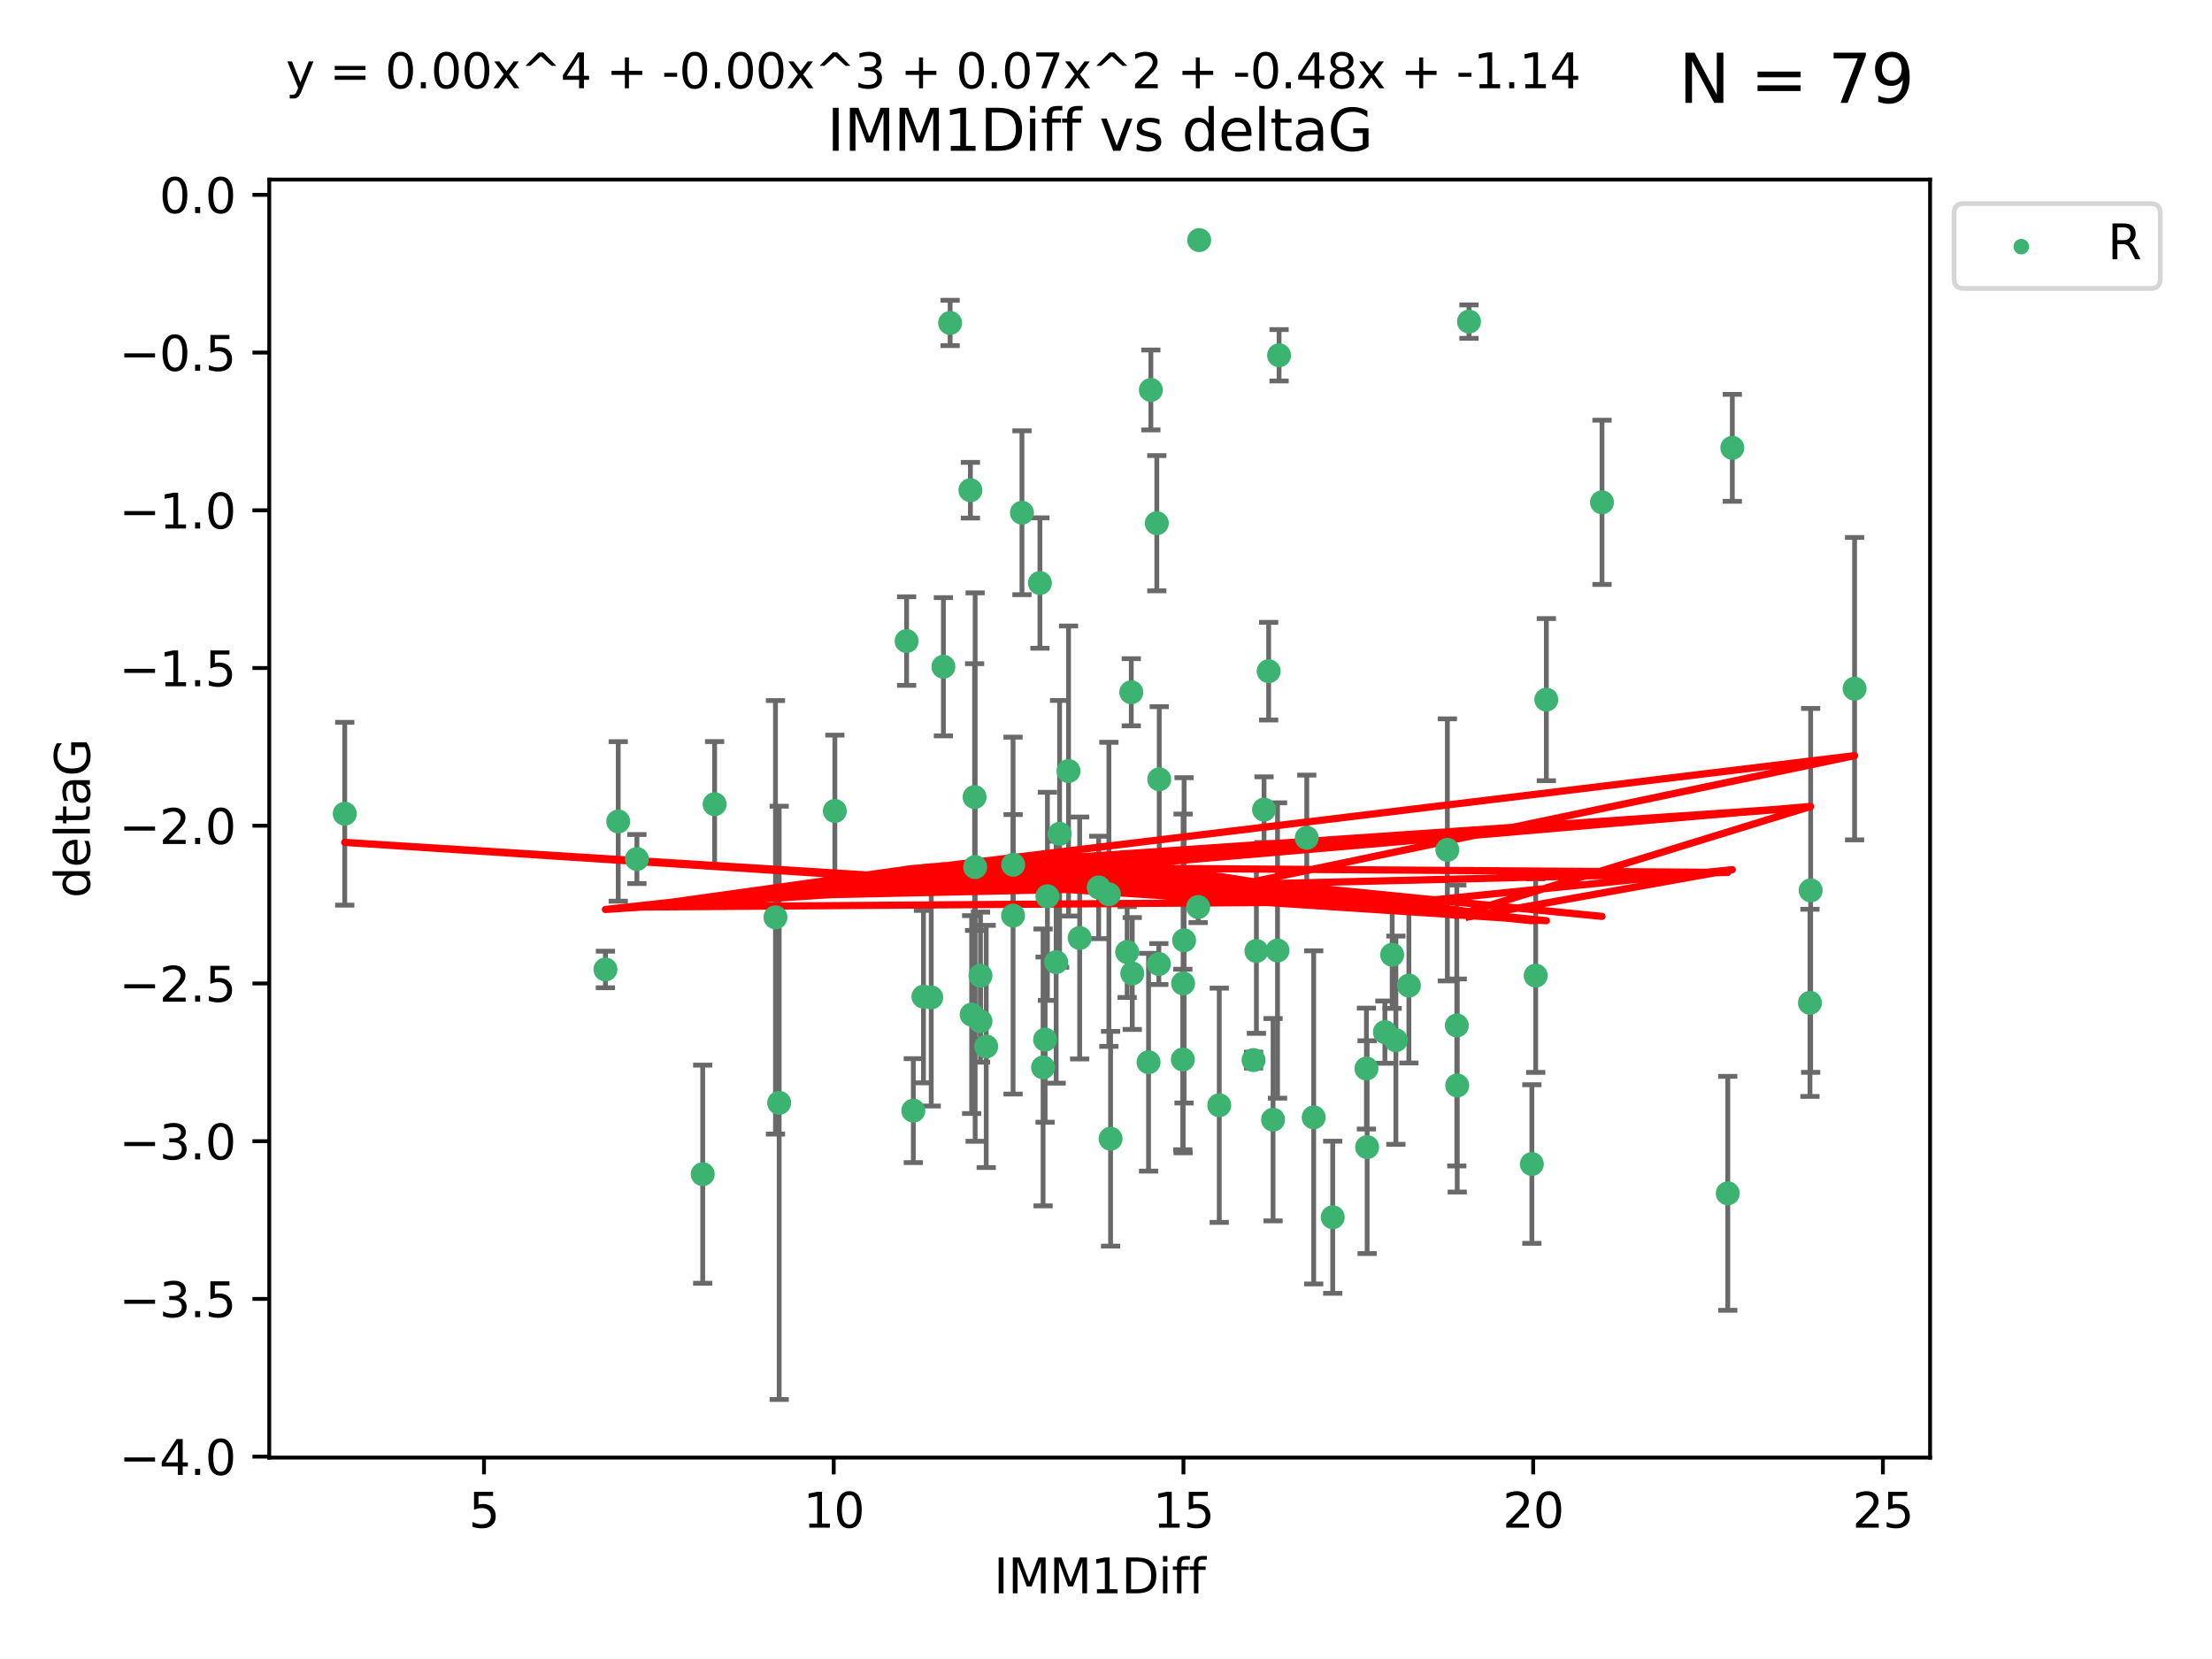 <?xml version="1.0" encoding="utf-8" standalone="no"?>
<!DOCTYPE svg PUBLIC "-//W3C//DTD SVG 1.1//EN"
  "http://www.w3.org/Graphics/SVG/1.1/DTD/svg11.dtd">
<svg xmlns:xlink="http://www.w3.org/1999/xlink" width="460.8pt" height="345.6pt" viewBox="0 0 460.8 345.6" xmlns="http://www.w3.org/2000/svg" version="1.1">
 <defs>
  <style type="text/css">*{stroke-linejoin: round; stroke-linecap: butt}</style>
 </defs>
 <g id="figure_1">
  <g id="patch_1">
   <path d="M 0 345.6 
L 460.8 345.6 
L 460.8 0 
L 0 0 
z
" style="fill: #ffffff"/>
  </g>
  <g id="axes_1">
   <g id="patch_2">
    <path d="M 56.09 303.64 
L 402.07 303.64 
L 402.07 37.411 
L 56.09 37.411 
z
" style="fill: #ffffff"/>
   </g>
   <g id="PathCollection_1">
    <defs>
     <path id="mccb803d04f" d="M 0 1.118 
C 0.297 1.118 0.581 1 0.791 0.791 
C 1 0.581 1.118 0.297 1.118 0 
C 1.118 -0.297 1 -0.581 0.791 -0.791 
C 0.581 -1 0.297 -1.118 0 -1.118 
C -0.297 -1.118 -0.581 -1 -0.791 -0.791 
C -1 -0.581 -1.118 -0.297 -1.118 0 
C -1.118 0.297 -1 0.581 -0.791 0.791 
C -0.581 1 -0.297 1.118 0 1.118 
z
" style="stroke: #3cb371"/>
    </defs>
    <g clip-path="url(#paff2ec34be)">
     <use xlink:href="#mccb803d04f" x="306.014" y="66.996" style="fill: #3cb371; stroke: #3cb371"/>
     <use xlink:href="#mccb803d04f" x="360.874" y="93.288" style="fill: #3cb371; stroke: #3cb371"/>
     <use xlink:href="#mccb803d04f" x="288.5" y="215.01" style="fill: #3cb371; stroke: #3cb371"/>
     <use xlink:href="#mccb803d04f" x="212.892" y="106.812" style="fill: #3cb371; stroke: #3cb371"/>
     <use xlink:href="#mccb803d04f" x="290.788" y="216.695" style="fill: #3cb371; stroke: #3cb371"/>
     <use xlink:href="#mccb803d04f" x="303.479" y="213.629" style="fill: #3cb371; stroke: #3cb371"/>
     <use xlink:href="#mccb803d04f" x="377.193" y="185.484" style="fill: #3cb371; stroke: #3cb371"/>
     <use xlink:href="#mccb803d04f" x="128.789" y="171.122" style="fill: #3cb371; stroke: #3cb371"/>
     <use xlink:href="#mccb803d04f" x="216.636" y="121.453" style="fill: #3cb371; stroke: #3cb371"/>
     <use xlink:href="#mccb803d04f" x="126.122" y="201.958" style="fill: #3cb371; stroke: #3cb371"/>
     <use xlink:href="#mccb803d04f" x="246.463" y="204.866" style="fill: #3cb371; stroke: #3cb371"/>
     <use xlink:href="#mccb803d04f" x="239.746" y="81.235" style="fill: #3cb371; stroke: #3cb371"/>
     <use xlink:href="#mccb803d04f" x="193.993" y="207.777" style="fill: #3cb371; stroke: #3cb371"/>
     <use xlink:href="#mccb803d04f" x="273.667" y="232.769" style="fill: #3cb371; stroke: #3cb371"/>
     <use xlink:href="#mccb803d04f" x="202.415" y="211.355" style="fill: #3cb371; stroke: #3cb371"/>
     <use xlink:href="#mccb803d04f" x="284.799" y="238.97" style="fill: #3cb371; stroke: #3cb371"/>
     <use xlink:href="#mccb803d04f" x="132.679" y="178.95" style="fill: #3cb371; stroke: #3cb371"/>
     <use xlink:href="#mccb803d04f" x="190.263" y="231.367" style="fill: #3cb371; stroke: #3cb371"/>
     <use xlink:href="#mccb803d04f" x="211.056" y="180.134" style="fill: #3cb371; stroke: #3cb371"/>
     <use xlink:href="#mccb803d04f" x="290.015" y="198.899" style="fill: #3cb371; stroke: #3cb371"/>
     <use xlink:href="#mccb803d04f" x="188.864" y="133.545" style="fill: #3cb371; stroke: #3cb371"/>
     <use xlink:href="#mccb803d04f" x="266.134" y="198.006" style="fill: #3cb371; stroke: #3cb371"/>
     <use xlink:href="#mccb803d04f" x="204.251" y="212.747" style="fill: #3cb371; stroke: #3cb371"/>
     <use xlink:href="#mccb803d04f" x="241.407" y="200.824" style="fill: #3cb371; stroke: #3cb371"/>
     <use xlink:href="#mccb803d04f" x="246.405" y="220.709" style="fill: #3cb371; stroke: #3cb371"/>
     <use xlink:href="#mccb803d04f" x="249.814" y="50.019" style="fill: #3cb371; stroke: #3cb371"/>
     <use xlink:href="#mccb803d04f" x="222.596" y="160.615" style="fill: #3cb371; stroke: #3cb371"/>
     <use xlink:href="#mccb803d04f" x="220.731" y="173.701" style="fill: #3cb371; stroke: #3cb371"/>
     <use xlink:href="#mccb803d04f" x="240.984" y="108.995" style="fill: #3cb371; stroke: #3cb371"/>
     <use xlink:href="#mccb803d04f" x="359.927" y="248.592" style="fill: #3cb371; stroke: #3cb371"/>
     <use xlink:href="#mccb803d04f" x="148.867" y="167.53" style="fill: #3cb371; stroke: #3cb371"/>
     <use xlink:href="#mccb803d04f" x="265.201" y="233.253" style="fill: #3cb371; stroke: #3cb371"/>
     <use xlink:href="#mccb803d04f" x="235.87" y="202.799" style="fill: #3cb371; stroke: #3cb371"/>
     <use xlink:href="#mccb803d04f" x="146.39" y="244.606" style="fill: #3cb371; stroke: #3cb371"/>
     <use xlink:href="#mccb803d04f" x="196.529" y="138.895" style="fill: #3cb371; stroke: #3cb371"/>
     <use xlink:href="#mccb803d04f" x="218.196" y="186.722" style="fill: #3cb371; stroke: #3cb371"/>
     <use xlink:href="#mccb803d04f" x="234.806" y="198.321" style="fill: #3cb371; stroke: #3cb371"/>
     <use xlink:href="#mccb803d04f" x="211.041" y="190.735" style="fill: #3cb371; stroke: #3cb371"/>
     <use xlink:href="#mccb803d04f" x="205.446" y="217.994" style="fill: #3cb371; stroke: #3cb371"/>
     <use xlink:href="#mccb803d04f" x="261.136" y="220.838" style="fill: #3cb371; stroke: #3cb371"/>
     <use xlink:href="#mccb803d04f" x="386.344" y="143.465" style="fill: #3cb371; stroke: #3cb371"/>
     <use xlink:href="#mccb803d04f" x="197.927" y="67.275" style="fill: #3cb371; stroke: #3cb371"/>
     <use xlink:href="#mccb803d04f" x="228.876" y="184.872" style="fill: #3cb371; stroke: #3cb371"/>
     <use xlink:href="#mccb803d04f" x="303.566" y="226.126" style="fill: #3cb371; stroke: #3cb371"/>
     <use xlink:href="#mccb803d04f" x="241.494" y="162.343" style="fill: #3cb371; stroke: #3cb371"/>
     <use xlink:href="#mccb803d04f" x="231.353" y="237.22" style="fill: #3cb371; stroke: #3cb371"/>
     <use xlink:href="#mccb803d04f" x="220.017" y="200.428" style="fill: #3cb371; stroke: #3cb371"/>
     <use xlink:href="#mccb803d04f" x="246.667" y="195.89" style="fill: #3cb371; stroke: #3cb371"/>
     <use xlink:href="#mccb803d04f" x="204.251" y="203.252" style="fill: #3cb371; stroke: #3cb371"/>
     <use xlink:href="#mccb803d04f" x="192.376" y="207.618" style="fill: #3cb371; stroke: #3cb371"/>
     <use xlink:href="#mccb803d04f" x="377.047" y="208.907" style="fill: #3cb371; stroke: #3cb371"/>
     <use xlink:href="#mccb803d04f" x="224.913" y="195.4" style="fill: #3cb371; stroke: #3cb371"/>
     <use xlink:href="#mccb803d04f" x="239.265" y="221.282" style="fill: #3cb371; stroke: #3cb371"/>
     <use xlink:href="#mccb803d04f" x="235.666" y="144.208" style="fill: #3cb371; stroke: #3cb371"/>
     <use xlink:href="#mccb803d04f" x="277.63" y="253.573" style="fill: #3cb371; stroke: #3cb371"/>
     <use xlink:href="#mccb803d04f" x="301.512" y="177.047" style="fill: #3cb371; stroke: #3cb371"/>
     <use xlink:href="#mccb803d04f" x="217.292" y="222.364" style="fill: #3cb371; stroke: #3cb371"/>
     <use xlink:href="#mccb803d04f" x="263.322" y="168.666" style="fill: #3cb371; stroke: #3cb371"/>
     <use xlink:href="#mccb803d04f" x="253.996" y="230.247" style="fill: #3cb371; stroke: #3cb371"/>
     <use xlink:href="#mccb803d04f" x="161.544" y="191.095" style="fill: #3cb371; stroke: #3cb371"/>
     <use xlink:href="#mccb803d04f" x="203.144" y="180.628" style="fill: #3cb371; stroke: #3cb371"/>
     <use xlink:href="#mccb803d04f" x="319.915" y="203.24" style="fill: #3cb371; stroke: #3cb371"/>
     <use xlink:href="#mccb803d04f" x="264.283" y="139.82" style="fill: #3cb371; stroke: #3cb371"/>
     <use xlink:href="#mccb803d04f" x="249.596" y="188.948" style="fill: #3cb371; stroke: #3cb371"/>
     <use xlink:href="#mccb803d04f" x="173.915" y="168.942" style="fill: #3cb371; stroke: #3cb371"/>
     <use xlink:href="#mccb803d04f" x="261.733" y="198.105" style="fill: #3cb371; stroke: #3cb371"/>
     <use xlink:href="#mccb803d04f" x="333.728" y="104.642" style="fill: #3cb371; stroke: #3cb371"/>
     <use xlink:href="#mccb803d04f" x="217.715" y="216.574" style="fill: #3cb371; stroke: #3cb371"/>
     <use xlink:href="#mccb803d04f" x="162.316" y="229.741" style="fill: #3cb371; stroke: #3cb371"/>
     <use xlink:href="#mccb803d04f" x="266.454" y="74.011" style="fill: #3cb371; stroke: #3cb371"/>
     <use xlink:href="#mccb803d04f" x="202.153" y="102.119" style="fill: #3cb371; stroke: #3cb371"/>
     <use xlink:href="#mccb803d04f" x="231.003" y="186.303" style="fill: #3cb371; stroke: #3cb371"/>
     <use xlink:href="#mccb803d04f" x="293.498" y="205.316" style="fill: #3cb371; stroke: #3cb371"/>
     <use xlink:href="#mccb803d04f" x="71.816" y="169.515" style="fill: #3cb371; stroke: #3cb371"/>
     <use xlink:href="#mccb803d04f" x="322.13" y="145.747" style="fill: #3cb371; stroke: #3cb371"/>
     <use xlink:href="#mccb803d04f" x="203.027" y="166.04" style="fill: #3cb371; stroke: #3cb371"/>
     <use xlink:href="#mccb803d04f" x="319.114" y="242.49" style="fill: #3cb371; stroke: #3cb371"/>
     <use xlink:href="#mccb803d04f" x="284.653" y="222.603" style="fill: #3cb371; stroke: #3cb371"/>
     <use xlink:href="#mccb803d04f" x="272.224" y="174.539" style="fill: #3cb371; stroke: #3cb371"/>
    </g>
   </g>
   <g id="matplotlib.axis_1">
    <g id="xtick_1">
     <g id="line2d_1">
      <defs>
       <path id="md5f81fdb6e" d="M 0 0 
L 0 3.5 
" style="stroke: #000000; stroke-width: 0.8"/>
      </defs>
      <g>
       <use xlink:href="#md5f81fdb6e" x="100.827" y="303.64" style="stroke: #000000; stroke-width: 0.8"/>
      </g>
     </g>
     <g id="text_1">
      <!-- 5 -->
      <g transform="translate(97.646 318.238)scale(0.1 -0.1)">
       <defs>
        <path id="DejaVuSans-35" d="M 691 4666 
L 3169 4666 
L 3169 4134 
L 1269 4134 
L 1269 2991 
Q 1406 3038 1543 3061 
Q 1681 3084 1819 3084 
Q 2600 3084 3056 2656 
Q 3513 2228 3513 1497 
Q 3513 744 3044 326 
Q 2575 -91 1722 -91 
Q 1428 -91 1123 -41 
Q 819 9 494 109 
L 494 744 
Q 775 591 1075 516 
Q 1375 441 1709 441 
Q 2250 441 2565 725 
Q 2881 1009 2881 1497 
Q 2881 1984 2565 2268 
Q 2250 2553 1709 2553 
Q 1456 2553 1204 2497 
Q 953 2441 691 2322 
L 691 4666 
z
" transform="scale(0.016)"/>
       </defs>
       <use xlink:href="#DejaVuSans-35"/>
      </g>
     </g>
    </g>
    <g id="xtick_2">
     <g id="line2d_2">
      <g>
       <use xlink:href="#md5f81fdb6e" x="173.681" y="303.64" style="stroke: #000000; stroke-width: 0.8"/>
      </g>
     </g>
     <g id="text_2">
      <!-- 10 -->
      <g transform="translate(167.319 318.238)scale(0.1 -0.1)">
       <defs>
        <path id="DejaVuSans-31" d="M 794 531 
L 1825 531 
L 1825 4091 
L 703 3866 
L 703 4441 
L 1819 4666 
L 2450 4666 
L 2450 531 
L 3481 531 
L 3481 0 
L 794 0 
L 794 531 
z
" transform="scale(0.016)"/>
        <path id="DejaVuSans-30" d="M 2034 4250 
Q 1547 4250 1301 3770 
Q 1056 3291 1056 2328 
Q 1056 1369 1301 889 
Q 1547 409 2034 409 
Q 2525 409 2770 889 
Q 3016 1369 3016 2328 
Q 3016 3291 2770 3770 
Q 2525 4250 2034 4250 
z
M 2034 4750 
Q 2819 4750 3233 4129 
Q 3647 3509 3647 2328 
Q 3647 1150 3233 529 
Q 2819 -91 2034 -91 
Q 1250 -91 836 529 
Q 422 1150 422 2328 
Q 422 3509 836 4129 
Q 1250 4750 2034 4750 
z
" transform="scale(0.016)"/>
       </defs>
       <use xlink:href="#DejaVuSans-31"/>
       <use xlink:href="#DejaVuSans-30" x="63.623"/>
      </g>
     </g>
    </g>
    <g id="xtick_3">
     <g id="line2d_3">
      <g>
       <use xlink:href="#md5f81fdb6e" x="246.536" y="303.64" style="stroke: #000000; stroke-width: 0.8"/>
      </g>
     </g>
     <g id="text_3">
      <!-- 15 -->
      <g transform="translate(240.173 318.238)scale(0.1 -0.1)">
       <use xlink:href="#DejaVuSans-31"/>
       <use xlink:href="#DejaVuSans-35" x="63.623"/>
      </g>
     </g>
    </g>
    <g id="xtick_4">
     <g id="line2d_4">
      <g>
       <use xlink:href="#md5f81fdb6e" x="319.39" y="303.64" style="stroke: #000000; stroke-width: 0.8"/>
      </g>
     </g>
     <g id="text_4">
      <!-- 20 -->
      <g transform="translate(313.028 318.238)scale(0.1 -0.1)">
       <defs>
        <path id="DejaVuSans-32" d="M 1228 531 
L 3431 531 
L 3431 0 
L 469 0 
L 469 531 
Q 828 903 1448 1529 
Q 2069 2156 2228 2338 
Q 2531 2678 2651 2914 
Q 2772 3150 2772 3378 
Q 2772 3750 2511 3984 
Q 2250 4219 1831 4219 
Q 1534 4219 1204 4116 
Q 875 4013 500 3803 
L 500 4441 
Q 881 4594 1212 4672 
Q 1544 4750 1819 4750 
Q 2544 4750 2975 4387 
Q 3406 4025 3406 3419 
Q 3406 3131 3298 2873 
Q 3191 2616 2906 2266 
Q 2828 2175 2409 1742 
Q 1991 1309 1228 531 
z
" transform="scale(0.016)"/>
       </defs>
       <use xlink:href="#DejaVuSans-32"/>
       <use xlink:href="#DejaVuSans-30" x="63.623"/>
      </g>
     </g>
    </g>
    <g id="xtick_5">
     <g id="line2d_5">
      <g>
       <use xlink:href="#md5f81fdb6e" x="392.245" y="303.64" style="stroke: #000000; stroke-width: 0.8"/>
      </g>
     </g>
     <g id="text_5">
      <!-- 25 -->
      <g transform="translate(385.882 318.238)scale(0.1 -0.1)">
       <use xlink:href="#DejaVuSans-32"/>
       <use xlink:href="#DejaVuSans-35" x="63.623"/>
      </g>
     </g>
    </g>
    <g id="text_6">
     <!-- IMM1Diff -->
     <g transform="translate(207.036 331.917)scale(0.1 -0.1)">
      <defs>
       <path id="DejaVuSans-49" d="M 628 4666 
L 1259 4666 
L 1259 0 
L 628 0 
L 628 4666 
z
" transform="scale(0.016)"/>
       <path id="DejaVuSans-4d" d="M 628 4666 
L 1569 4666 
L 2759 1491 
L 3956 4666 
L 4897 4666 
L 4897 0 
L 4281 0 
L 4281 4097 
L 3078 897 
L 2444 897 
L 1241 4097 
L 1241 0 
L 628 0 
L 628 4666 
z
" transform="scale(0.016)"/>
       <path id="DejaVuSans-44" d="M 1259 4147 
L 1259 519 
L 2022 519 
Q 2988 519 3436 956 
Q 3884 1394 3884 2338 
Q 3884 3275 3436 3711 
Q 2988 4147 2022 4147 
L 1259 4147 
z
M 628 4666 
L 1925 4666 
Q 3281 4666 3915 4102 
Q 4550 3538 4550 2338 
Q 4550 1131 3912 565 
Q 3275 0 1925 0 
L 628 0 
L 628 4666 
z
" transform="scale(0.016)"/>
       <path id="DejaVuSans-69" d="M 603 3500 
L 1178 3500 
L 1178 0 
L 603 0 
L 603 3500 
z
M 603 4863 
L 1178 4863 
L 1178 4134 
L 603 4134 
L 603 4863 
z
" transform="scale(0.016)"/>
       <path id="DejaVuSans-66" d="M 2375 4863 
L 2375 4384 
L 1825 4384 
Q 1516 4384 1395 4259 
Q 1275 4134 1275 3809 
L 1275 3500 
L 2222 3500 
L 2222 3053 
L 1275 3053 
L 1275 0 
L 697 0 
L 697 3053 
L 147 3053 
L 147 3500 
L 697 3500 
L 697 3744 
Q 697 4328 969 4595 
Q 1241 4863 1831 4863 
L 2375 4863 
z
" transform="scale(0.016)"/>
      </defs>
      <use xlink:href="#DejaVuSans-49"/>
      <use xlink:href="#DejaVuSans-4d" x="29.492"/>
      <use xlink:href="#DejaVuSans-4d" x="115.771"/>
      <use xlink:href="#DejaVuSans-31" x="202.051"/>
      <use xlink:href="#DejaVuSans-44" x="265.674"/>
      <use xlink:href="#DejaVuSans-69" x="342.676"/>
      <use xlink:href="#DejaVuSans-66" x="370.459"/>
      <use xlink:href="#DejaVuSans-66" x="405.664"/>
     </g>
    </g>
   </g>
   <g id="matplotlib.axis_2">
    <g id="ytick_1">
     <g id="line2d_6">
      <defs>
       <path id="mbbd50ed0b2" d="M 0 0 
L -3.5 0 
" style="stroke: #000000; stroke-width: 0.8"/>
      </defs>
      <g>
       <use xlink:href="#mbbd50ed0b2" x="56.09" y="303.449" style="stroke: #000000; stroke-width: 0.8"/>
      </g>
     </g>
     <g id="text_7">
      <!-- −4.0 -->
      <g transform="translate(24.807 307.248)scale(0.1 -0.1)">
       <defs>
        <path id="DejaVuSans-2212" d="M 678 2272 
L 4684 2272 
L 4684 1741 
L 678 1741 
L 678 2272 
z
" transform="scale(0.016)"/>
        <path id="DejaVuSans-34" d="M 2419 4116 
L 825 1625 
L 2419 1625 
L 2419 4116 
z
M 2253 4666 
L 3047 4666 
L 3047 1625 
L 3713 1625 
L 3713 1100 
L 3047 1100 
L 3047 0 
L 2419 0 
L 2419 1100 
L 313 1100 
L 313 1709 
L 2253 4666 
z
" transform="scale(0.016)"/>
        <path id="DejaVuSans-2e" d="M 684 794 
L 1344 794 
L 1344 0 
L 684 0 
L 684 794 
z
" transform="scale(0.016)"/>
       </defs>
       <use xlink:href="#DejaVuSans-2212"/>
       <use xlink:href="#DejaVuSans-34" x="83.789"/>
       <use xlink:href="#DejaVuSans-2e" x="147.412"/>
       <use xlink:href="#DejaVuSans-30" x="179.199"/>
      </g>
     </g>
    </g>
    <g id="ytick_2">
     <g id="line2d_7">
      <g>
       <use xlink:href="#mbbd50ed0b2" x="56.09" y="270.591" style="stroke: #000000; stroke-width: 0.8"/>
      </g>
     </g>
     <g id="text_8">
      <!-- −3.5 -->
      <g transform="translate(24.807 274.39)scale(0.1 -0.1)">
       <defs>
        <path id="DejaVuSans-33" d="M 2597 2516 
Q 3050 2419 3304 2112 
Q 3559 1806 3559 1356 
Q 3559 666 3084 287 
Q 2609 -91 1734 -91 
Q 1441 -91 1130 -33 
Q 819 25 488 141 
L 488 750 
Q 750 597 1062 519 
Q 1375 441 1716 441 
Q 2309 441 2620 675 
Q 2931 909 2931 1356 
Q 2931 1769 2642 2001 
Q 2353 2234 1838 2234 
L 1294 2234 
L 1294 2753 
L 1863 2753 
Q 2328 2753 2575 2939 
Q 2822 3125 2822 3475 
Q 2822 3834 2567 4026 
Q 2313 4219 1838 4219 
Q 1578 4219 1281 4162 
Q 984 4106 628 3988 
L 628 4550 
Q 988 4650 1302 4700 
Q 1616 4750 1894 4750 
Q 2613 4750 3031 4423 
Q 3450 4097 3450 3541 
Q 3450 3153 3228 2886 
Q 3006 2619 2597 2516 
z
" transform="scale(0.016)"/>
       </defs>
       <use xlink:href="#DejaVuSans-2212"/>
       <use xlink:href="#DejaVuSans-33" x="83.789"/>
       <use xlink:href="#DejaVuSans-2e" x="147.412"/>
       <use xlink:href="#DejaVuSans-35" x="179.199"/>
      </g>
     </g>
    </g>
    <g id="ytick_3">
     <g id="line2d_8">
      <g>
       <use xlink:href="#mbbd50ed0b2" x="56.09" y="237.733" style="stroke: #000000; stroke-width: 0.8"/>
      </g>
     </g>
     <g id="text_9">
      <!-- −3.0 -->
      <g transform="translate(24.807 241.533)scale(0.1 -0.1)">
       <use xlink:href="#DejaVuSans-2212"/>
       <use xlink:href="#DejaVuSans-33" x="83.789"/>
       <use xlink:href="#DejaVuSans-2e" x="147.412"/>
       <use xlink:href="#DejaVuSans-30" x="179.199"/>
      </g>
     </g>
    </g>
    <g id="ytick_4">
     <g id="line2d_9">
      <g>
       <use xlink:href="#mbbd50ed0b2" x="56.09" y="204.876" style="stroke: #000000; stroke-width: 0.8"/>
      </g>
     </g>
     <g id="text_10">
      <!-- −2.5 -->
      <g transform="translate(24.807 208.675)scale(0.1 -0.1)">
       <use xlink:href="#DejaVuSans-2212"/>
       <use xlink:href="#DejaVuSans-32" x="83.789"/>
       <use xlink:href="#DejaVuSans-2e" x="147.412"/>
       <use xlink:href="#DejaVuSans-35" x="179.199"/>
      </g>
     </g>
    </g>
    <g id="ytick_5">
     <g id="line2d_10">
      <g>
       <use xlink:href="#mbbd50ed0b2" x="56.09" y="172.018" style="stroke: #000000; stroke-width: 0.8"/>
      </g>
     </g>
     <g id="text_11">
      <!-- −2.0 -->
      <g transform="translate(24.807 175.817)scale(0.1 -0.1)">
       <use xlink:href="#DejaVuSans-2212"/>
       <use xlink:href="#DejaVuSans-32" x="83.789"/>
       <use xlink:href="#DejaVuSans-2e" x="147.412"/>
       <use xlink:href="#DejaVuSans-30" x="179.199"/>
      </g>
     </g>
    </g>
    <g id="ytick_6">
     <g id="line2d_11">
      <g>
       <use xlink:href="#mbbd50ed0b2" x="56.09" y="139.161" style="stroke: #000000; stroke-width: 0.8"/>
      </g>
     </g>
     <g id="text_12">
      <!-- −1.5 -->
      <g transform="translate(24.807 142.96)scale(0.1 -0.1)">
       <use xlink:href="#DejaVuSans-2212"/>
       <use xlink:href="#DejaVuSans-31" x="83.789"/>
       <use xlink:href="#DejaVuSans-2e" x="147.412"/>
       <use xlink:href="#DejaVuSans-35" x="179.199"/>
      </g>
     </g>
    </g>
    <g id="ytick_7">
     <g id="line2d_12">
      <g>
       <use xlink:href="#mbbd50ed0b2" x="56.09" y="106.303" style="stroke: #000000; stroke-width: 0.8"/>
      </g>
     </g>
     <g id="text_13">
      <!-- −1.0 -->
      <g transform="translate(24.807 110.102)scale(0.1 -0.1)">
       <use xlink:href="#DejaVuSans-2212"/>
       <use xlink:href="#DejaVuSans-31" x="83.789"/>
       <use xlink:href="#DejaVuSans-2e" x="147.412"/>
       <use xlink:href="#DejaVuSans-30" x="179.199"/>
      </g>
     </g>
    </g>
    <g id="ytick_8">
     <g id="line2d_13">
      <g>
       <use xlink:href="#mbbd50ed0b2" x="56.09" y="73.446" style="stroke: #000000; stroke-width: 0.8"/>
      </g>
     </g>
     <g id="text_14">
      <!-- −0.5 -->
      <g transform="translate(24.807 77.245)scale(0.1 -0.1)">
       <use xlink:href="#DejaVuSans-2212"/>
       <use xlink:href="#DejaVuSans-30" x="83.789"/>
       <use xlink:href="#DejaVuSans-2e" x="147.412"/>
       <use xlink:href="#DejaVuSans-35" x="179.199"/>
      </g>
     </g>
    </g>
    <g id="ytick_9">
     <g id="line2d_14">
      <g>
       <use xlink:href="#mbbd50ed0b2" x="56.09" y="40.588" style="stroke: #000000; stroke-width: 0.8"/>
      </g>
     </g>
     <g id="text_15">
      <!-- 0.0 -->
      <g transform="translate(33.187 44.387)scale(0.1 -0.1)">
       <use xlink:href="#DejaVuSans-30"/>
       <use xlink:href="#DejaVuSans-2e" x="63.623"/>
       <use xlink:href="#DejaVuSans-30" x="95.41"/>
      </g>
     </g>
    </g>
    <g id="text_16">
     <!-- deltaG -->
     <g transform="translate(18.727 187.064)rotate(-90)scale(0.1 -0.1)">
      <defs>
       <path id="DejaVuSans-64" d="M 2906 2969 
L 2906 4863 
L 3481 4863 
L 3481 0 
L 2906 0 
L 2906 525 
Q 2725 213 2448 61 
Q 2172 -91 1784 -91 
Q 1150 -91 751 415 
Q 353 922 353 1747 
Q 353 2572 751 3078 
Q 1150 3584 1784 3584 
Q 2172 3584 2448 3432 
Q 2725 3281 2906 2969 
z
M 947 1747 
Q 947 1113 1208 752 
Q 1469 391 1925 391 
Q 2381 391 2643 752 
Q 2906 1113 2906 1747 
Q 2906 2381 2643 2742 
Q 2381 3103 1925 3103 
Q 1469 3103 1208 2742 
Q 947 2381 947 1747 
z
" transform="scale(0.016)"/>
       <path id="DejaVuSans-65" d="M 3597 1894 
L 3597 1613 
L 953 1613 
Q 991 1019 1311 708 
Q 1631 397 2203 397 
Q 2534 397 2845 478 
Q 3156 559 3463 722 
L 3463 178 
Q 3153 47 2828 -22 
Q 2503 -91 2169 -91 
Q 1331 -91 842 396 
Q 353 884 353 1716 
Q 353 2575 817 3079 
Q 1281 3584 2069 3584 
Q 2775 3584 3186 3129 
Q 3597 2675 3597 1894 
z
M 3022 2063 
Q 3016 2534 2758 2815 
Q 2500 3097 2075 3097 
Q 1594 3097 1305 2825 
Q 1016 2553 972 2059 
L 3022 2063 
z
" transform="scale(0.016)"/>
       <path id="DejaVuSans-6c" d="M 603 4863 
L 1178 4863 
L 1178 0 
L 603 0 
L 603 4863 
z
" transform="scale(0.016)"/>
       <path id="DejaVuSans-74" d="M 1172 4494 
L 1172 3500 
L 2356 3500 
L 2356 3053 
L 1172 3053 
L 1172 1153 
Q 1172 725 1289 603 
Q 1406 481 1766 481 
L 2356 481 
L 2356 0 
L 1766 0 
Q 1100 0 847 248 
Q 594 497 594 1153 
L 594 3053 
L 172 3053 
L 172 3500 
L 594 3500 
L 594 4494 
L 1172 4494 
z
" transform="scale(0.016)"/>
       <path id="DejaVuSans-61" d="M 2194 1759 
Q 1497 1759 1228 1600 
Q 959 1441 959 1056 
Q 959 750 1161 570 
Q 1363 391 1709 391 
Q 2188 391 2477 730 
Q 2766 1069 2766 1631 
L 2766 1759 
L 2194 1759 
z
M 3341 1997 
L 3341 0 
L 2766 0 
L 2766 531 
Q 2569 213 2275 61 
Q 1981 -91 1556 -91 
Q 1019 -91 701 211 
Q 384 513 384 1019 
Q 384 1609 779 1909 
Q 1175 2209 1959 2209 
L 2766 2209 
L 2766 2266 
Q 2766 2663 2505 2880 
Q 2244 3097 1772 3097 
Q 1472 3097 1187 3025 
Q 903 2953 641 2809 
L 641 3341 
Q 956 3463 1253 3523 
Q 1550 3584 1831 3584 
Q 2591 3584 2966 3190 
Q 3341 2797 3341 1997 
z
" transform="scale(0.016)"/>
       <path id="DejaVuSans-47" d="M 3809 666 
L 3809 1919 
L 2778 1919 
L 2778 2438 
L 4434 2438 
L 4434 434 
Q 4069 175 3628 42 
Q 3188 -91 2688 -91 
Q 1594 -91 976 548 
Q 359 1188 359 2328 
Q 359 3472 976 4111 
Q 1594 4750 2688 4750 
Q 3144 4750 3555 4637 
Q 3966 4525 4313 4306 
L 4313 3634 
Q 3963 3931 3569 4081 
Q 3175 4231 2741 4231 
Q 1884 4231 1454 3753 
Q 1025 3275 1025 2328 
Q 1025 1384 1454 906 
Q 1884 428 2741 428 
Q 3075 428 3337 486 
Q 3600 544 3809 666 
z
" transform="scale(0.016)"/>
      </defs>
      <use xlink:href="#DejaVuSans-64"/>
      <use xlink:href="#DejaVuSans-65" x="63.477"/>
      <use xlink:href="#DejaVuSans-6c" x="125"/>
      <use xlink:href="#DejaVuSans-74" x="152.783"/>
      <use xlink:href="#DejaVuSans-61" x="191.992"/>
      <use xlink:href="#DejaVuSans-47" x="253.271"/>
     </g>
    </g>
   </g>
   <g id="LineCollection_1">
    <path d="M 306.014 70.474 
L 306.014 63.517 
" clip-path="url(#paff2ec34be)" style="fill: none; stroke: #696969"/>
    <path d="M 360.874 104.426 
L 360.874 82.15 
" clip-path="url(#paff2ec34be)" style="fill: none; stroke: #696969"/>
    <path d="M 288.5 221.493 
L 288.5 208.527 
" clip-path="url(#paff2ec34be)" style="fill: none; stroke: #696969"/>
    <path d="M 212.892 123.878 
L 212.892 89.746 
" clip-path="url(#paff2ec34be)" style="fill: none; stroke: #696969"/>
    <path d="M 290.788 238.381 
L 290.788 195.008 
" clip-path="url(#paff2ec34be)" style="fill: none; stroke: #696969"/>
    <path d="M 303.479 242.89 
L 303.479 184.367 
" clip-path="url(#paff2ec34be)" style="fill: none; stroke: #696969"/>
    <path d="M 377.193 223.39 
L 377.193 147.578 
" clip-path="url(#paff2ec34be)" style="fill: none; stroke: #696969"/>
    <path d="M 128.789 187.737 
L 128.789 154.506 
" clip-path="url(#paff2ec34be)" style="fill: none; stroke: #696969"/>
    <path d="M 216.636 135.035 
L 216.636 107.871 
" clip-path="url(#paff2ec34be)" style="fill: none; stroke: #696969"/>
    <path d="M 126.122 205.767 
L 126.122 198.15 
" clip-path="url(#paff2ec34be)" style="fill: none; stroke: #696969"/>
    <path d="M 246.463 240.151 
L 246.463 169.581 
" clip-path="url(#paff2ec34be)" style="fill: none; stroke: #696969"/>
    <path d="M 239.746 89.557 
L 239.746 72.912 
" clip-path="url(#paff2ec34be)" style="fill: none; stroke: #696969"/>
    <path d="M 193.993 230.408 
L 193.993 185.146 
" clip-path="url(#paff2ec34be)" style="fill: none; stroke: #696969"/>
    <path d="M 273.667 267.466 
L 273.667 198.071 
" clip-path="url(#paff2ec34be)" style="fill: none; stroke: #696969"/>
    <path d="M 202.415 231.97 
L 202.415 190.74 
" clip-path="url(#paff2ec34be)" style="fill: none; stroke: #696969"/>
    <path d="M 284.799 261.136 
L 284.799 216.804 
" clip-path="url(#paff2ec34be)" style="fill: none; stroke: #696969"/>
    <path d="M 132.679 184.058 
L 132.679 173.842 
" clip-path="url(#paff2ec34be)" style="fill: none; stroke: #696969"/>
    <path d="M 190.263 242.192 
L 190.263 220.542 
" clip-path="url(#paff2ec34be)" style="fill: none; stroke: #696969"/>
    <path d="M 211.056 190.579 
L 211.056 169.689 
" clip-path="url(#paff2ec34be)" style="fill: none; stroke: #696969"/>
    <path d="M 290.015 210.064 
L 290.015 187.734 
" clip-path="url(#paff2ec34be)" style="fill: none; stroke: #696969"/>
    <path d="M 188.864 142.768 
L 188.864 124.321 
" clip-path="url(#paff2ec34be)" style="fill: none; stroke: #696969"/>
    <path d="M 266.134 228.774 
L 266.134 167.239 
" clip-path="url(#paff2ec34be)" style="fill: none; stroke: #696969"/>
    <path d="M 204.251 221.273 
L 204.251 204.221 
" clip-path="url(#paff2ec34be)" style="fill: none; stroke: #696969"/>
    <path d="M 241.407 205.085 
L 241.407 196.564 
" clip-path="url(#paff2ec34be)" style="fill: none; stroke: #696969"/>
    <path d="M 246.405 239.51 
L 246.405 201.907 
" clip-path="url(#paff2ec34be)" style="fill: none; stroke: #696969"/>
    <path d="M 249.814 50.526 
L 249.814 49.513 
" clip-path="url(#paff2ec34be)" style="fill: none; stroke: #696969"/>
    <path d="M 222.596 190.821 
L 222.596 130.409 
" clip-path="url(#paff2ec34be)" style="fill: none; stroke: #696969"/>
    <path d="M 220.731 201.492 
L 220.731 145.91 
" clip-path="url(#paff2ec34be)" style="fill: none; stroke: #696969"/>
    <path d="M 240.984 123.082 
L 240.984 94.908 
" clip-path="url(#paff2ec34be)" style="fill: none; stroke: #696969"/>
    <path d="M 359.927 272.958 
L 359.927 224.227 
" clip-path="url(#paff2ec34be)" style="fill: none; stroke: #696969"/>
    <path d="M 148.867 180.576 
L 148.867 154.484 
" clip-path="url(#paff2ec34be)" style="fill: none; stroke: #696969"/>
    <path d="M 265.201 254.329 
L 265.201 212.177 
" clip-path="url(#paff2ec34be)" style="fill: none; stroke: #696969"/>
    <path d="M 235.87 214.449 
L 235.87 191.148 
" clip-path="url(#paff2ec34be)" style="fill: none; stroke: #696969"/>
    <path d="M 146.39 267.327 
L 146.39 221.885 
" clip-path="url(#paff2ec34be)" style="fill: none; stroke: #696969"/>
    <path d="M 196.529 153.297 
L 196.529 124.494 
" clip-path="url(#paff2ec34be)" style="fill: none; stroke: #696969"/>
    <path d="M 218.196 208.4 
L 218.196 165.043 
" clip-path="url(#paff2ec34be)" style="fill: none; stroke: #696969"/>
    <path d="M 234.806 207.781 
L 234.806 188.861 
" clip-path="url(#paff2ec34be)" style="fill: none; stroke: #696969"/>
    <path d="M 211.041 227.908 
L 211.041 153.562 
" clip-path="url(#paff2ec34be)" style="fill: none; stroke: #696969"/>
    <path d="M 205.446 243.224 
L 205.446 192.764 
" clip-path="url(#paff2ec34be)" style="fill: none; stroke: #696969"/>
    <path d="M 261.136 222.494 
L 261.136 219.181 
" clip-path="url(#paff2ec34be)" style="fill: none; stroke: #696969"/>
    <path d="M 386.344 174.965 
L 386.344 111.965 
" clip-path="url(#paff2ec34be)" style="fill: none; stroke: #696969"/>
    <path d="M 197.927 71.995 
L 197.927 62.556 
" clip-path="url(#paff2ec34be)" style="fill: none; stroke: #696969"/>
    <path d="M 228.876 195.54 
L 228.876 174.205 
" clip-path="url(#paff2ec34be)" style="fill: none; stroke: #696969"/>
    <path d="M 303.566 248.318 
L 303.566 203.934 
" clip-path="url(#paff2ec34be)" style="fill: none; stroke: #696969"/>
    <path d="M 241.494 177.472 
L 241.494 147.214 
" clip-path="url(#paff2ec34be)" style="fill: none; stroke: #696969"/>
    <path d="M 231.353 259.589 
L 231.353 214.851 
" clip-path="url(#paff2ec34be)" style="fill: none; stroke: #696969"/>
    <path d="M 220.017 225.642 
L 220.017 175.214 
" clip-path="url(#paff2ec34be)" style="fill: none; stroke: #696969"/>
    <path d="M 246.667 229.775 
L 246.667 162.005 
" clip-path="url(#paff2ec34be)" style="fill: none; stroke: #696969"/>
    <path d="M 204.251 216.493 
L 204.251 190.011 
" clip-path="url(#paff2ec34be)" style="fill: none; stroke: #696969"/>
    <path d="M 192.376 225.574 
L 192.376 189.661 
" clip-path="url(#paff2ec34be)" style="fill: none; stroke: #696969"/>
    <path d="M 377.047 228.401 
L 377.047 189.412 
" clip-path="url(#paff2ec34be)" style="fill: none; stroke: #696969"/>
    <path d="M 224.913 220.601 
L 224.913 170.199 
" clip-path="url(#paff2ec34be)" style="fill: none; stroke: #696969"/>
    <path d="M 239.265 243.965 
L 239.265 198.599 
" clip-path="url(#paff2ec34be)" style="fill: none; stroke: #696969"/>
    <path d="M 235.666 151.203 
L 235.666 137.213 
" clip-path="url(#paff2ec34be)" style="fill: none; stroke: #696969"/>
    <path d="M 277.63 269.419 
L 277.63 237.727 
" clip-path="url(#paff2ec34be)" style="fill: none; stroke: #696969"/>
    <path d="M 301.512 204.346 
L 301.512 149.748 
" clip-path="url(#paff2ec34be)" style="fill: none; stroke: #696969"/>
    <path d="M 217.292 251.204 
L 217.292 193.524 
" clip-path="url(#paff2ec34be)" style="fill: none; stroke: #696969"/>
    <path d="M 263.322 175.503 
L 263.322 161.828 
" clip-path="url(#paff2ec34be)" style="fill: none; stroke: #696969"/>
    <path d="M 253.996 254.645 
L 253.996 205.849 
" clip-path="url(#paff2ec34be)" style="fill: none; stroke: #696969"/>
    <path d="M 161.544 236.25 
L 161.544 145.94 
" clip-path="url(#paff2ec34be)" style="fill: none; stroke: #696969"/>
    <path d="M 203.144 237.75 
L 203.144 123.505 
" clip-path="url(#paff2ec34be)" style="fill: none; stroke: #696969"/>
    <path d="M 319.915 223.402 
L 319.915 183.078 
" clip-path="url(#paff2ec34be)" style="fill: none; stroke: #696969"/>
    <path d="M 264.283 149.991 
L 264.283 129.648 
" clip-path="url(#paff2ec34be)" style="fill: none; stroke: #696969"/>
    <path d="M 249.596 192.198 
L 249.596 185.698 
" clip-path="url(#paff2ec34be)" style="fill: none; stroke: #696969"/>
    <path d="M 173.915 184.741 
L 173.915 153.142 
" clip-path="url(#paff2ec34be)" style="fill: none; stroke: #696969"/>
    <path d="M 261.733 215.26 
L 261.733 180.95 
" clip-path="url(#paff2ec34be)" style="fill: none; stroke: #696969"/>
    <path d="M 333.728 121.751 
L 333.728 87.533 
" clip-path="url(#paff2ec34be)" style="fill: none; stroke: #696969"/>
    <path d="M 217.715 233.781 
L 217.715 199.366 
" clip-path="url(#paff2ec34be)" style="fill: none; stroke: #696969"/>
    <path d="M 162.316 291.539 
L 162.316 167.944 
" clip-path="url(#paff2ec34be)" style="fill: none; stroke: #696969"/>
    <path d="M 266.454 79.363 
L 266.454 68.658 
" clip-path="url(#paff2ec34be)" style="fill: none; stroke: #696969"/>
    <path d="M 202.153 107.922 
L 202.153 96.317 
" clip-path="url(#paff2ec34be)" style="fill: none; stroke: #696969"/>
    <path d="M 231.003 217.975 
L 231.003 154.631 
" clip-path="url(#paff2ec34be)" style="fill: none; stroke: #696969"/>
    <path d="M 293.498 221.433 
L 293.498 189.2 
" clip-path="url(#paff2ec34be)" style="fill: none; stroke: #696969"/>
    <path d="M 71.816 188.558 
L 71.816 150.472 
" clip-path="url(#paff2ec34be)" style="fill: none; stroke: #696969"/>
    <path d="M 322.13 162.638 
L 322.13 128.856 
" clip-path="url(#paff2ec34be)" style="fill: none; stroke: #696969"/>
    <path d="M 203.027 193.823 
L 203.027 138.257 
" clip-path="url(#paff2ec34be)" style="fill: none; stroke: #696969"/>
    <path d="M 319.114 259.016 
L 319.114 225.964 
" clip-path="url(#paff2ec34be)" style="fill: none; stroke: #696969"/>
    <path d="M 284.653 235.195 
L 284.653 210.012 
" clip-path="url(#paff2ec34be)" style="fill: none; stroke: #696969"/>
    <path d="M 272.224 187.607 
L 272.224 161.471 
" clip-path="url(#paff2ec34be)" style="fill: none; stroke: #696969"/>
   </g>
   <g id="line2d_15">
    <defs>
     <path id="m55442af428" d="M 2 0 
L -2 -0 
" style="stroke: #696969"/>
    </defs>
    <g clip-path="url(#paff2ec34be)">
     <use xlink:href="#m55442af428" x="306.014" y="70.474" style="fill: #696969; stroke: #696969"/>
     <use xlink:href="#m55442af428" x="360.874" y="104.426" style="fill: #696969; stroke: #696969"/>
     <use xlink:href="#m55442af428" x="288.5" y="221.493" style="fill: #696969; stroke: #696969"/>
     <use xlink:href="#m55442af428" x="212.892" y="123.878" style="fill: #696969; stroke: #696969"/>
     <use xlink:href="#m55442af428" x="290.788" y="238.381" style="fill: #696969; stroke: #696969"/>
     <use xlink:href="#m55442af428" x="303.479" y="242.89" style="fill: #696969; stroke: #696969"/>
     <use xlink:href="#m55442af428" x="377.193" y="223.39" style="fill: #696969; stroke: #696969"/>
     <use xlink:href="#m55442af428" x="128.789" y="187.737" style="fill: #696969; stroke: #696969"/>
     <use xlink:href="#m55442af428" x="216.636" y="135.035" style="fill: #696969; stroke: #696969"/>
     <use xlink:href="#m55442af428" x="126.122" y="205.767" style="fill: #696969; stroke: #696969"/>
     <use xlink:href="#m55442af428" x="246.463" y="240.151" style="fill: #696969; stroke: #696969"/>
     <use xlink:href="#m55442af428" x="239.746" y="89.557" style="fill: #696969; stroke: #696969"/>
     <use xlink:href="#m55442af428" x="193.993" y="230.408" style="fill: #696969; stroke: #696969"/>
     <use xlink:href="#m55442af428" x="273.667" y="267.466" style="fill: #696969; stroke: #696969"/>
     <use xlink:href="#m55442af428" x="202.415" y="231.97" style="fill: #696969; stroke: #696969"/>
     <use xlink:href="#m55442af428" x="284.799" y="261.136" style="fill: #696969; stroke: #696969"/>
     <use xlink:href="#m55442af428" x="132.679" y="184.058" style="fill: #696969; stroke: #696969"/>
     <use xlink:href="#m55442af428" x="190.263" y="242.192" style="fill: #696969; stroke: #696969"/>
     <use xlink:href="#m55442af428" x="211.056" y="190.579" style="fill: #696969; stroke: #696969"/>
     <use xlink:href="#m55442af428" x="290.015" y="210.064" style="fill: #696969; stroke: #696969"/>
     <use xlink:href="#m55442af428" x="188.864" y="142.768" style="fill: #696969; stroke: #696969"/>
     <use xlink:href="#m55442af428" x="266.134" y="228.774" style="fill: #696969; stroke: #696969"/>
     <use xlink:href="#m55442af428" x="204.251" y="221.273" style="fill: #696969; stroke: #696969"/>
     <use xlink:href="#m55442af428" x="241.407" y="205.085" style="fill: #696969; stroke: #696969"/>
     <use xlink:href="#m55442af428" x="246.405" y="239.51" style="fill: #696969; stroke: #696969"/>
     <use xlink:href="#m55442af428" x="249.814" y="50.526" style="fill: #696969; stroke: #696969"/>
     <use xlink:href="#m55442af428" x="222.596" y="190.821" style="fill: #696969; stroke: #696969"/>
     <use xlink:href="#m55442af428" x="220.731" y="201.492" style="fill: #696969; stroke: #696969"/>
     <use xlink:href="#m55442af428" x="240.984" y="123.082" style="fill: #696969; stroke: #696969"/>
     <use xlink:href="#m55442af428" x="359.927" y="272.958" style="fill: #696969; stroke: #696969"/>
     <use xlink:href="#m55442af428" x="148.867" y="180.576" style="fill: #696969; stroke: #696969"/>
     <use xlink:href="#m55442af428" x="265.201" y="254.329" style="fill: #696969; stroke: #696969"/>
     <use xlink:href="#m55442af428" x="235.87" y="214.449" style="fill: #696969; stroke: #696969"/>
     <use xlink:href="#m55442af428" x="146.39" y="267.327" style="fill: #696969; stroke: #696969"/>
     <use xlink:href="#m55442af428" x="196.529" y="153.297" style="fill: #696969; stroke: #696969"/>
     <use xlink:href="#m55442af428" x="218.196" y="208.4" style="fill: #696969; stroke: #696969"/>
     <use xlink:href="#m55442af428" x="234.806" y="207.781" style="fill: #696969; stroke: #696969"/>
     <use xlink:href="#m55442af428" x="211.041" y="227.908" style="fill: #696969; stroke: #696969"/>
     <use xlink:href="#m55442af428" x="205.446" y="243.224" style="fill: #696969; stroke: #696969"/>
     <use xlink:href="#m55442af428" x="261.136" y="222.494" style="fill: #696969; stroke: #696969"/>
     <use xlink:href="#m55442af428" x="386.344" y="174.965" style="fill: #696969; stroke: #696969"/>
     <use xlink:href="#m55442af428" x="197.927" y="71.995" style="fill: #696969; stroke: #696969"/>
     <use xlink:href="#m55442af428" x="228.876" y="195.54" style="fill: #696969; stroke: #696969"/>
     <use xlink:href="#m55442af428" x="303.566" y="248.318" style="fill: #696969; stroke: #696969"/>
     <use xlink:href="#m55442af428" x="241.494" y="177.472" style="fill: #696969; stroke: #696969"/>
     <use xlink:href="#m55442af428" x="231.353" y="259.589" style="fill: #696969; stroke: #696969"/>
     <use xlink:href="#m55442af428" x="220.017" y="225.642" style="fill: #696969; stroke: #696969"/>
     <use xlink:href="#m55442af428" x="246.667" y="229.775" style="fill: #696969; stroke: #696969"/>
     <use xlink:href="#m55442af428" x="204.251" y="216.493" style="fill: #696969; stroke: #696969"/>
     <use xlink:href="#m55442af428" x="192.376" y="225.574" style="fill: #696969; stroke: #696969"/>
     <use xlink:href="#m55442af428" x="377.047" y="228.401" style="fill: #696969; stroke: #696969"/>
     <use xlink:href="#m55442af428" x="224.913" y="220.601" style="fill: #696969; stroke: #696969"/>
     <use xlink:href="#m55442af428" x="239.265" y="243.965" style="fill: #696969; stroke: #696969"/>
     <use xlink:href="#m55442af428" x="235.666" y="151.203" style="fill: #696969; stroke: #696969"/>
     <use xlink:href="#m55442af428" x="277.63" y="269.419" style="fill: #696969; stroke: #696969"/>
     <use xlink:href="#m55442af428" x="301.512" y="204.346" style="fill: #696969; stroke: #696969"/>
     <use xlink:href="#m55442af428" x="217.292" y="251.204" style="fill: #696969; stroke: #696969"/>
     <use xlink:href="#m55442af428" x="263.322" y="175.503" style="fill: #696969; stroke: #696969"/>
     <use xlink:href="#m55442af428" x="253.996" y="254.645" style="fill: #696969; stroke: #696969"/>
     <use xlink:href="#m55442af428" x="161.544" y="236.25" style="fill: #696969; stroke: #696969"/>
     <use xlink:href="#m55442af428" x="203.144" y="237.75" style="fill: #696969; stroke: #696969"/>
     <use xlink:href="#m55442af428" x="319.915" y="223.402" style="fill: #696969; stroke: #696969"/>
     <use xlink:href="#m55442af428" x="264.283" y="149.991" style="fill: #696969; stroke: #696969"/>
     <use xlink:href="#m55442af428" x="249.596" y="192.198" style="fill: #696969; stroke: #696969"/>
     <use xlink:href="#m55442af428" x="173.915" y="184.741" style="fill: #696969; stroke: #696969"/>
     <use xlink:href="#m55442af428" x="261.733" y="215.26" style="fill: #696969; stroke: #696969"/>
     <use xlink:href="#m55442af428" x="333.728" y="121.751" style="fill: #696969; stroke: #696969"/>
     <use xlink:href="#m55442af428" x="217.715" y="233.781" style="fill: #696969; stroke: #696969"/>
     <use xlink:href="#m55442af428" x="162.316" y="291.539" style="fill: #696969; stroke: #696969"/>
     <use xlink:href="#m55442af428" x="266.454" y="79.363" style="fill: #696969; stroke: #696969"/>
     <use xlink:href="#m55442af428" x="202.153" y="107.922" style="fill: #696969; stroke: #696969"/>
     <use xlink:href="#m55442af428" x="231.003" y="217.975" style="fill: #696969; stroke: #696969"/>
     <use xlink:href="#m55442af428" x="293.498" y="221.433" style="fill: #696969; stroke: #696969"/>
     <use xlink:href="#m55442af428" x="71.816" y="188.558" style="fill: #696969; stroke: #696969"/>
     <use xlink:href="#m55442af428" x="322.13" y="162.638" style="fill: #696969; stroke: #696969"/>
     <use xlink:href="#m55442af428" x="203.027" y="193.823" style="fill: #696969; stroke: #696969"/>
     <use xlink:href="#m55442af428" x="319.114" y="259.016" style="fill: #696969; stroke: #696969"/>
     <use xlink:href="#m55442af428" x="284.653" y="235.195" style="fill: #696969; stroke: #696969"/>
     <use xlink:href="#m55442af428" x="272.224" y="187.607" style="fill: #696969; stroke: #696969"/>
    </g>
   </g>
   <g id="line2d_16">
    <g clip-path="url(#paff2ec34be)">
     <use xlink:href="#m55442af428" x="306.014" y="63.517" style="fill: #696969; stroke: #696969"/>
     <use xlink:href="#m55442af428" x="360.874" y="82.15" style="fill: #696969; stroke: #696969"/>
     <use xlink:href="#m55442af428" x="288.5" y="208.527" style="fill: #696969; stroke: #696969"/>
     <use xlink:href="#m55442af428" x="212.892" y="89.746" style="fill: #696969; stroke: #696969"/>
     <use xlink:href="#m55442af428" x="290.788" y="195.008" style="fill: #696969; stroke: #696969"/>
     <use xlink:href="#m55442af428" x="303.479" y="184.367" style="fill: #696969; stroke: #696969"/>
     <use xlink:href="#m55442af428" x="377.193" y="147.578" style="fill: #696969; stroke: #696969"/>
     <use xlink:href="#m55442af428" x="128.789" y="154.506" style="fill: #696969; stroke: #696969"/>
     <use xlink:href="#m55442af428" x="216.636" y="107.871" style="fill: #696969; stroke: #696969"/>
     <use xlink:href="#m55442af428" x="126.122" y="198.15" style="fill: #696969; stroke: #696969"/>
     <use xlink:href="#m55442af428" x="246.463" y="169.581" style="fill: #696969; stroke: #696969"/>
     <use xlink:href="#m55442af428" x="239.746" y="72.912" style="fill: #696969; stroke: #696969"/>
     <use xlink:href="#m55442af428" x="193.993" y="185.146" style="fill: #696969; stroke: #696969"/>
     <use xlink:href="#m55442af428" x="273.667" y="198.071" style="fill: #696969; stroke: #696969"/>
     <use xlink:href="#m55442af428" x="202.415" y="190.74" style="fill: #696969; stroke: #696969"/>
     <use xlink:href="#m55442af428" x="284.799" y="216.804" style="fill: #696969; stroke: #696969"/>
     <use xlink:href="#m55442af428" x="132.679" y="173.842" style="fill: #696969; stroke: #696969"/>
     <use xlink:href="#m55442af428" x="190.263" y="220.542" style="fill: #696969; stroke: #696969"/>
     <use xlink:href="#m55442af428" x="211.056" y="169.689" style="fill: #696969; stroke: #696969"/>
     <use xlink:href="#m55442af428" x="290.015" y="187.734" style="fill: #696969; stroke: #696969"/>
     <use xlink:href="#m55442af428" x="188.864" y="124.321" style="fill: #696969; stroke: #696969"/>
     <use xlink:href="#m55442af428" x="266.134" y="167.239" style="fill: #696969; stroke: #696969"/>
     <use xlink:href="#m55442af428" x="204.251" y="204.221" style="fill: #696969; stroke: #696969"/>
     <use xlink:href="#m55442af428" x="241.407" y="196.564" style="fill: #696969; stroke: #696969"/>
     <use xlink:href="#m55442af428" x="246.405" y="201.907" style="fill: #696969; stroke: #696969"/>
     <use xlink:href="#m55442af428" x="249.814" y="49.513" style="fill: #696969; stroke: #696969"/>
     <use xlink:href="#m55442af428" x="222.596" y="130.409" style="fill: #696969; stroke: #696969"/>
     <use xlink:href="#m55442af428" x="220.731" y="145.91" style="fill: #696969; stroke: #696969"/>
     <use xlink:href="#m55442af428" x="240.984" y="94.908" style="fill: #696969; stroke: #696969"/>
     <use xlink:href="#m55442af428" x="359.927" y="224.227" style="fill: #696969; stroke: #696969"/>
     <use xlink:href="#m55442af428" x="148.867" y="154.484" style="fill: #696969; stroke: #696969"/>
     <use xlink:href="#m55442af428" x="265.201" y="212.177" style="fill: #696969; stroke: #696969"/>
     <use xlink:href="#m55442af428" x="235.87" y="191.148" style="fill: #696969; stroke: #696969"/>
     <use xlink:href="#m55442af428" x="146.39" y="221.885" style="fill: #696969; stroke: #696969"/>
     <use xlink:href="#m55442af428" x="196.529" y="124.494" style="fill: #696969; stroke: #696969"/>
     <use xlink:href="#m55442af428" x="218.196" y="165.043" style="fill: #696969; stroke: #696969"/>
     <use xlink:href="#m55442af428" x="234.806" y="188.861" style="fill: #696969; stroke: #696969"/>
     <use xlink:href="#m55442af428" x="211.041" y="153.562" style="fill: #696969; stroke: #696969"/>
     <use xlink:href="#m55442af428" x="205.446" y="192.764" style="fill: #696969; stroke: #696969"/>
     <use xlink:href="#m55442af428" x="261.136" y="219.181" style="fill: #696969; stroke: #696969"/>
     <use xlink:href="#m55442af428" x="386.344" y="111.965" style="fill: #696969; stroke: #696969"/>
     <use xlink:href="#m55442af428" x="197.927" y="62.556" style="fill: #696969; stroke: #696969"/>
     <use xlink:href="#m55442af428" x="228.876" y="174.205" style="fill: #696969; stroke: #696969"/>
     <use xlink:href="#m55442af428" x="303.566" y="203.934" style="fill: #696969; stroke: #696969"/>
     <use xlink:href="#m55442af428" x="241.494" y="147.214" style="fill: #696969; stroke: #696969"/>
     <use xlink:href="#m55442af428" x="231.353" y="214.851" style="fill: #696969; stroke: #696969"/>
     <use xlink:href="#m55442af428" x="220.017" y="175.214" style="fill: #696969; stroke: #696969"/>
     <use xlink:href="#m55442af428" x="246.667" y="162.005" style="fill: #696969; stroke: #696969"/>
     <use xlink:href="#m55442af428" x="204.251" y="190.011" style="fill: #696969; stroke: #696969"/>
     <use xlink:href="#m55442af428" x="192.376" y="189.661" style="fill: #696969; stroke: #696969"/>
     <use xlink:href="#m55442af428" x="377.047" y="189.412" style="fill: #696969; stroke: #696969"/>
     <use xlink:href="#m55442af428" x="224.913" y="170.199" style="fill: #696969; stroke: #696969"/>
     <use xlink:href="#m55442af428" x="239.265" y="198.599" style="fill: #696969; stroke: #696969"/>
     <use xlink:href="#m55442af428" x="235.666" y="137.213" style="fill: #696969; stroke: #696969"/>
     <use xlink:href="#m55442af428" x="277.63" y="237.727" style="fill: #696969; stroke: #696969"/>
     <use xlink:href="#m55442af428" x="301.512" y="149.748" style="fill: #696969; stroke: #696969"/>
     <use xlink:href="#m55442af428" x="217.292" y="193.524" style="fill: #696969; stroke: #696969"/>
     <use xlink:href="#m55442af428" x="263.322" y="161.828" style="fill: #696969; stroke: #696969"/>
     <use xlink:href="#m55442af428" x="253.996" y="205.849" style="fill: #696969; stroke: #696969"/>
     <use xlink:href="#m55442af428" x="161.544" y="145.94" style="fill: #696969; stroke: #696969"/>
     <use xlink:href="#m55442af428" x="203.144" y="123.505" style="fill: #696969; stroke: #696969"/>
     <use xlink:href="#m55442af428" x="319.915" y="183.078" style="fill: #696969; stroke: #696969"/>
     <use xlink:href="#m55442af428" x="264.283" y="129.648" style="fill: #696969; stroke: #696969"/>
     <use xlink:href="#m55442af428" x="249.596" y="185.698" style="fill: #696969; stroke: #696969"/>
     <use xlink:href="#m55442af428" x="173.915" y="153.142" style="fill: #696969; stroke: #696969"/>
     <use xlink:href="#m55442af428" x="261.733" y="180.95" style="fill: #696969; stroke: #696969"/>
     <use xlink:href="#m55442af428" x="333.728" y="87.533" style="fill: #696969; stroke: #696969"/>
     <use xlink:href="#m55442af428" x="217.715" y="199.366" style="fill: #696969; stroke: #696969"/>
     <use xlink:href="#m55442af428" x="162.316" y="167.944" style="fill: #696969; stroke: #696969"/>
     <use xlink:href="#m55442af428" x="266.454" y="68.658" style="fill: #696969; stroke: #696969"/>
     <use xlink:href="#m55442af428" x="202.153" y="96.317" style="fill: #696969; stroke: #696969"/>
     <use xlink:href="#m55442af428" x="231.003" y="154.631" style="fill: #696969; stroke: #696969"/>
     <use xlink:href="#m55442af428" x="293.498" y="189.2" style="fill: #696969; stroke: #696969"/>
     <use xlink:href="#m55442af428" x="71.816" y="150.472" style="fill: #696969; stroke: #696969"/>
     <use xlink:href="#m55442af428" x="322.13" y="128.856" style="fill: #696969; stroke: #696969"/>
     <use xlink:href="#m55442af428" x="203.027" y="138.257" style="fill: #696969; stroke: #696969"/>
     <use xlink:href="#m55442af428" x="319.114" y="225.964" style="fill: #696969; stroke: #696969"/>
     <use xlink:href="#m55442af428" x="284.653" y="210.012" style="fill: #696969; stroke: #696969"/>
     <use xlink:href="#m55442af428" x="272.224" y="161.471" style="fill: #696969; stroke: #696969"/>
    </g>
   </g>
   <g id="line2d_17">
    <path d="M 306.014 190.994 
L 360.874 181.173 
L 288.5 188.496 
L 212.892 179.561 
L 290.788 188.879 
L 303.479 190.71 
L 377.193 167.989 
L 128.789 189.286 
L 216.636 179.542 
L 126.122 189.459 
L 246.463 181.523 
L 239.746 180.766 
L 193.993 180.559 
L 273.667 185.854 
L 202.415 179.934 
L 284.799 187.856 
L 132.679 188.958 
L 190.263 180.919 
L 211.056 179.593 
L 290.015 188.751 
L 188.864 181.067 
L 266.134 184.516 
L 204.251 179.836 
L 241.407 180.938 
L 246.405 181.516 
L 249.814 181.959 
L 222.596 179.639 
L 220.731 179.592 
L 240.984 180.893 
L 359.927 181.743 
L 148.867 186.905 
L 265.201 184.355 
L 235.87 180.405 
L 146.39 187.271 
L 196.529 180.342 
L 218.196 179.553 
L 234.806 180.317 
L 211.041 179.593 
L 205.446 179.779 
L 261.136 183.67 
L 386.344 157.413 
L 197.927 180.233 
L 228.876 179.909 
L 303.566 190.721 
L 241.494 180.947 
L 231.353 180.061 
L 220.017 179.578 
L 246.667 181.548 
L 204.251 179.836 
L 192.376 180.709 
L 377.047 168.137 
L 224.913 179.719 
L 239.265 180.718 
L 235.666 180.388 
L 277.63 186.572 
L 301.512 190.468 
L 217.292 179.545 
L 263.322 184.034 
L 253.996 182.551 
L 161.544 184.913 
L 203.144 179.894 
L 319.915 191.81 
L 264.283 184.198 
L 249.596 181.929 
L 173.915 182.996 
L 261.733 183.768 
L 333.728 190.9 
L 217.715 179.548 
L 162.316 184.79 
L 266.454 184.572 
L 202.153 179.95 
L 231.003 180.038 
L 293.498 189.316 
L 71.816 175.486 
L 322.13 191.798 
L 203.027 179.9 
L 319.114 191.804 
L 284.653 187.83 
L 272.224 185.594 
" clip-path="url(#paff2ec34be)" style="fill: none; stroke: #ff0000; stroke-width: 1.5; stroke-linecap: square"/>
   </g>
   <g id="line2d_18">
    <defs>
     <path id="m01ecf35803" d="M 0 2 
C 0.53 2 1.039 1.789 1.414 1.414 
C 1.789 1.039 2 0.53 2 0 
C 2 -0.53 1.789 -1.039 1.414 -1.414 
C 1.039 -1.789 0.53 -2 0 -2 
C -0.53 -2 -1.039 -1.789 -1.414 -1.414 
C -1.789 -1.039 -2 -0.53 -2 0 
C -2 0.53 -1.789 1.039 -1.414 1.414 
C -1.039 1.789 -0.53 2 0 2 
z
" style="stroke: #3cb371"/>
    </defs>
    <g clip-path="url(#paff2ec34be)">
     <use xlink:href="#m01ecf35803" x="306.014" y="66.996" style="fill: #3cb371; stroke: #3cb371"/>
     <use xlink:href="#m01ecf35803" x="360.874" y="93.288" style="fill: #3cb371; stroke: #3cb371"/>
     <use xlink:href="#m01ecf35803" x="288.5" y="215.01" style="fill: #3cb371; stroke: #3cb371"/>
     <use xlink:href="#m01ecf35803" x="212.892" y="106.812" style="fill: #3cb371; stroke: #3cb371"/>
     <use xlink:href="#m01ecf35803" x="290.788" y="216.695" style="fill: #3cb371; stroke: #3cb371"/>
     <use xlink:href="#m01ecf35803" x="303.479" y="213.629" style="fill: #3cb371; stroke: #3cb371"/>
     <use xlink:href="#m01ecf35803" x="377.193" y="185.484" style="fill: #3cb371; stroke: #3cb371"/>
     <use xlink:href="#m01ecf35803" x="128.789" y="171.122" style="fill: #3cb371; stroke: #3cb371"/>
     <use xlink:href="#m01ecf35803" x="216.636" y="121.453" style="fill: #3cb371; stroke: #3cb371"/>
     <use xlink:href="#m01ecf35803" x="126.122" y="201.958" style="fill: #3cb371; stroke: #3cb371"/>
     <use xlink:href="#m01ecf35803" x="246.463" y="204.866" style="fill: #3cb371; stroke: #3cb371"/>
     <use xlink:href="#m01ecf35803" x="239.746" y="81.235" style="fill: #3cb371; stroke: #3cb371"/>
     <use xlink:href="#m01ecf35803" x="193.993" y="207.777" style="fill: #3cb371; stroke: #3cb371"/>
     <use xlink:href="#m01ecf35803" x="273.667" y="232.769" style="fill: #3cb371; stroke: #3cb371"/>
     <use xlink:href="#m01ecf35803" x="202.415" y="211.355" style="fill: #3cb371; stroke: #3cb371"/>
     <use xlink:href="#m01ecf35803" x="284.799" y="238.97" style="fill: #3cb371; stroke: #3cb371"/>
     <use xlink:href="#m01ecf35803" x="132.679" y="178.95" style="fill: #3cb371; stroke: #3cb371"/>
     <use xlink:href="#m01ecf35803" x="190.263" y="231.367" style="fill: #3cb371; stroke: #3cb371"/>
     <use xlink:href="#m01ecf35803" x="211.056" y="180.134" style="fill: #3cb371; stroke: #3cb371"/>
     <use xlink:href="#m01ecf35803" x="290.015" y="198.899" style="fill: #3cb371; stroke: #3cb371"/>
     <use xlink:href="#m01ecf35803" x="188.864" y="133.545" style="fill: #3cb371; stroke: #3cb371"/>
     <use xlink:href="#m01ecf35803" x="266.134" y="198.006" style="fill: #3cb371; stroke: #3cb371"/>
     <use xlink:href="#m01ecf35803" x="204.251" y="212.747" style="fill: #3cb371; stroke: #3cb371"/>
     <use xlink:href="#m01ecf35803" x="241.407" y="200.824" style="fill: #3cb371; stroke: #3cb371"/>
     <use xlink:href="#m01ecf35803" x="246.405" y="220.709" style="fill: #3cb371; stroke: #3cb371"/>
     <use xlink:href="#m01ecf35803" x="249.814" y="50.019" style="fill: #3cb371; stroke: #3cb371"/>
     <use xlink:href="#m01ecf35803" x="222.596" y="160.615" style="fill: #3cb371; stroke: #3cb371"/>
     <use xlink:href="#m01ecf35803" x="220.731" y="173.701" style="fill: #3cb371; stroke: #3cb371"/>
     <use xlink:href="#m01ecf35803" x="240.984" y="108.995" style="fill: #3cb371; stroke: #3cb371"/>
     <use xlink:href="#m01ecf35803" x="359.927" y="248.592" style="fill: #3cb371; stroke: #3cb371"/>
     <use xlink:href="#m01ecf35803" x="148.867" y="167.53" style="fill: #3cb371; stroke: #3cb371"/>
     <use xlink:href="#m01ecf35803" x="265.201" y="233.253" style="fill: #3cb371; stroke: #3cb371"/>
     <use xlink:href="#m01ecf35803" x="235.87" y="202.799" style="fill: #3cb371; stroke: #3cb371"/>
     <use xlink:href="#m01ecf35803" x="146.39" y="244.606" style="fill: #3cb371; stroke: #3cb371"/>
     <use xlink:href="#m01ecf35803" x="196.529" y="138.895" style="fill: #3cb371; stroke: #3cb371"/>
     <use xlink:href="#m01ecf35803" x="218.196" y="186.722" style="fill: #3cb371; stroke: #3cb371"/>
     <use xlink:href="#m01ecf35803" x="234.806" y="198.321" style="fill: #3cb371; stroke: #3cb371"/>
     <use xlink:href="#m01ecf35803" x="211.041" y="190.735" style="fill: #3cb371; stroke: #3cb371"/>
     <use xlink:href="#m01ecf35803" x="205.446" y="217.994" style="fill: #3cb371; stroke: #3cb371"/>
     <use xlink:href="#m01ecf35803" x="261.136" y="220.838" style="fill: #3cb371; stroke: #3cb371"/>
     <use xlink:href="#m01ecf35803" x="386.344" y="143.465" style="fill: #3cb371; stroke: #3cb371"/>
     <use xlink:href="#m01ecf35803" x="197.927" y="67.275" style="fill: #3cb371; stroke: #3cb371"/>
     <use xlink:href="#m01ecf35803" x="228.876" y="184.872" style="fill: #3cb371; stroke: #3cb371"/>
     <use xlink:href="#m01ecf35803" x="303.566" y="226.126" style="fill: #3cb371; stroke: #3cb371"/>
     <use xlink:href="#m01ecf35803" x="241.494" y="162.343" style="fill: #3cb371; stroke: #3cb371"/>
     <use xlink:href="#m01ecf35803" x="231.353" y="237.22" style="fill: #3cb371; stroke: #3cb371"/>
     <use xlink:href="#m01ecf35803" x="220.017" y="200.428" style="fill: #3cb371; stroke: #3cb371"/>
     <use xlink:href="#m01ecf35803" x="246.667" y="195.89" style="fill: #3cb371; stroke: #3cb371"/>
     <use xlink:href="#m01ecf35803" x="204.251" y="203.252" style="fill: #3cb371; stroke: #3cb371"/>
     <use xlink:href="#m01ecf35803" x="192.376" y="207.618" style="fill: #3cb371; stroke: #3cb371"/>
     <use xlink:href="#m01ecf35803" x="377.047" y="208.907" style="fill: #3cb371; stroke: #3cb371"/>
     <use xlink:href="#m01ecf35803" x="224.913" y="195.4" style="fill: #3cb371; stroke: #3cb371"/>
     <use xlink:href="#m01ecf35803" x="239.265" y="221.282" style="fill: #3cb371; stroke: #3cb371"/>
     <use xlink:href="#m01ecf35803" x="235.666" y="144.208" style="fill: #3cb371; stroke: #3cb371"/>
     <use xlink:href="#m01ecf35803" x="277.63" y="253.573" style="fill: #3cb371; stroke: #3cb371"/>
     <use xlink:href="#m01ecf35803" x="301.512" y="177.047" style="fill: #3cb371; stroke: #3cb371"/>
     <use xlink:href="#m01ecf35803" x="217.292" y="222.364" style="fill: #3cb371; stroke: #3cb371"/>
     <use xlink:href="#m01ecf35803" x="263.322" y="168.666" style="fill: #3cb371; stroke: #3cb371"/>
     <use xlink:href="#m01ecf35803" x="253.996" y="230.247" style="fill: #3cb371; stroke: #3cb371"/>
     <use xlink:href="#m01ecf35803" x="161.544" y="191.095" style="fill: #3cb371; stroke: #3cb371"/>
     <use xlink:href="#m01ecf35803" x="203.144" y="180.628" style="fill: #3cb371; stroke: #3cb371"/>
     <use xlink:href="#m01ecf35803" x="319.915" y="203.24" style="fill: #3cb371; stroke: #3cb371"/>
     <use xlink:href="#m01ecf35803" x="264.283" y="139.82" style="fill: #3cb371; stroke: #3cb371"/>
     <use xlink:href="#m01ecf35803" x="249.596" y="188.948" style="fill: #3cb371; stroke: #3cb371"/>
     <use xlink:href="#m01ecf35803" x="173.915" y="168.942" style="fill: #3cb371; stroke: #3cb371"/>
     <use xlink:href="#m01ecf35803" x="261.733" y="198.105" style="fill: #3cb371; stroke: #3cb371"/>
     <use xlink:href="#m01ecf35803" x="333.728" y="104.642" style="fill: #3cb371; stroke: #3cb371"/>
     <use xlink:href="#m01ecf35803" x="217.715" y="216.574" style="fill: #3cb371; stroke: #3cb371"/>
     <use xlink:href="#m01ecf35803" x="162.316" y="229.741" style="fill: #3cb371; stroke: #3cb371"/>
     <use xlink:href="#m01ecf35803" x="266.454" y="74.011" style="fill: #3cb371; stroke: #3cb371"/>
     <use xlink:href="#m01ecf35803" x="202.153" y="102.119" style="fill: #3cb371; stroke: #3cb371"/>
     <use xlink:href="#m01ecf35803" x="231.003" y="186.303" style="fill: #3cb371; stroke: #3cb371"/>
     <use xlink:href="#m01ecf35803" x="293.498" y="205.316" style="fill: #3cb371; stroke: #3cb371"/>
     <use xlink:href="#m01ecf35803" x="71.816" y="169.515" style="fill: #3cb371; stroke: #3cb371"/>
     <use xlink:href="#m01ecf35803" x="322.13" y="145.747" style="fill: #3cb371; stroke: #3cb371"/>
     <use xlink:href="#m01ecf35803" x="203.027" y="166.04" style="fill: #3cb371; stroke: #3cb371"/>
     <use xlink:href="#m01ecf35803" x="319.114" y="242.49" style="fill: #3cb371; stroke: #3cb371"/>
     <use xlink:href="#m01ecf35803" x="284.653" y="222.603" style="fill: #3cb371; stroke: #3cb371"/>
     <use xlink:href="#m01ecf35803" x="272.224" y="174.539" style="fill: #3cb371; stroke: #3cb371"/>
    </g>
   </g>
   <g id="patch_3">
    <path d="M 56.09 303.64 
L 56.09 37.411 
" style="fill: none; stroke: #000000; stroke-width: 0.8; stroke-linejoin: miter; stroke-linecap: square"/>
   </g>
   <g id="patch_4">
    <path d="M 402.07 303.64 
L 402.07 37.411 
" style="fill: none; stroke: #000000; stroke-width: 0.8; stroke-linejoin: miter; stroke-linecap: square"/>
   </g>
   <g id="patch_5">
    <path d="M 56.09 303.64 
L 402.07 303.64 
" style="fill: none; stroke: #000000; stroke-width: 0.8; stroke-linejoin: miter; stroke-linecap: square"/>
   </g>
   <g id="patch_6">
    <path d="M 56.09 37.411 
L 402.07 37.411 
" style="fill: none; stroke: #000000; stroke-width: 0.8; stroke-linejoin: miter; stroke-linecap: square"/>
   </g>
   <g id="text_17">
    <!-- N = 79 -->
    <g transform="translate(349.691 21.426)scale(0.14 -0.14)">
     <defs>
      <path id="DejaVuSans-4e" d="M 628 4666 
L 1478 4666 
L 3547 763 
L 3547 4666 
L 4159 4666 
L 4159 0 
L 3309 0 
L 1241 3903 
L 1241 0 
L 628 0 
L 628 4666 
z
" transform="scale(0.016)"/>
      <path id="DejaVuSans-20" transform="scale(0.016)"/>
      <path id="DejaVuSans-3d" d="M 678 2906 
L 4684 2906 
L 4684 2381 
L 678 2381 
L 678 2906 
z
M 678 1631 
L 4684 1631 
L 4684 1100 
L 678 1100 
L 678 1631 
z
" transform="scale(0.016)"/>
      <path id="DejaVuSans-37" d="M 525 4666 
L 3525 4666 
L 3525 4397 
L 1831 0 
L 1172 0 
L 2766 4134 
L 525 4134 
L 525 4666 
z
" transform="scale(0.016)"/>
      <path id="DejaVuSans-39" d="M 703 97 
L 703 672 
Q 941 559 1184 500 
Q 1428 441 1663 441 
Q 2288 441 2617 861 
Q 2947 1281 2994 2138 
Q 2813 1869 2534 1725 
Q 2256 1581 1919 1581 
Q 1219 1581 811 2004 
Q 403 2428 403 3163 
Q 403 3881 828 4315 
Q 1253 4750 1959 4750 
Q 2769 4750 3195 4129 
Q 3622 3509 3622 2328 
Q 3622 1225 3098 567 
Q 2575 -91 1691 -91 
Q 1453 -91 1209 -44 
Q 966 3 703 97 
z
M 1959 2075 
Q 2384 2075 2632 2365 
Q 2881 2656 2881 3163 
Q 2881 3666 2632 3958 
Q 2384 4250 1959 4250 
Q 1534 4250 1286 3958 
Q 1038 3666 1038 3163 
Q 1038 2656 1286 2365 
Q 1534 2075 1959 2075 
z
" transform="scale(0.016)"/>
     </defs>
     <use xlink:href="#DejaVuSans-4e"/>
     <use xlink:href="#DejaVuSans-20" x="74.805"/>
     <use xlink:href="#DejaVuSans-3d" x="106.592"/>
     <use xlink:href="#DejaVuSans-20" x="190.381"/>
     <use xlink:href="#DejaVuSans-37" x="222.168"/>
     <use xlink:href="#DejaVuSans-39" x="285.791"/>
    </g>
   </g>
   <g id="text_18">
    <!-- y = 0.00x^4 + -0.00x^3 + 0.07x^2 + -0.48x + -1.14 -->
    <g transform="translate(59.55 18.387)scale(0.1 -0.1)">
     <defs>
      <path id="DejaVuSans-79" d="M 2059 -325 
Q 1816 -950 1584 -1140 
Q 1353 -1331 966 -1331 
L 506 -1331 
L 506 -850 
L 844 -850 
Q 1081 -850 1212 -737 
Q 1344 -625 1503 -206 
L 1606 56 
L 191 3500 
L 800 3500 
L 1894 763 
L 2988 3500 
L 3597 3500 
L 2059 -325 
z
" transform="scale(0.016)"/>
      <path id="DejaVuSans-78" d="M 3513 3500 
L 2247 1797 
L 3578 0 
L 2900 0 
L 1881 1375 
L 863 0 
L 184 0 
L 1544 1831 
L 300 3500 
L 978 3500 
L 1906 2253 
L 2834 3500 
L 3513 3500 
z
" transform="scale(0.016)"/>
      <path id="DejaVuSans-5e" d="M 2988 4666 
L 4684 2925 
L 4056 2925 
L 2681 4159 
L 1306 2925 
L 678 2925 
L 2375 4666 
L 2988 4666 
z
" transform="scale(0.016)"/>
      <path id="DejaVuSans-2b" d="M 2944 4013 
L 2944 2272 
L 4684 2272 
L 4684 1741 
L 2944 1741 
L 2944 0 
L 2419 0 
L 2419 1741 
L 678 1741 
L 678 2272 
L 2419 2272 
L 2419 4013 
L 2944 4013 
z
" transform="scale(0.016)"/>
      <path id="DejaVuSans-2d" d="M 313 2009 
L 1997 2009 
L 1997 1497 
L 313 1497 
L 313 2009 
z
" transform="scale(0.016)"/>
      <path id="DejaVuSans-38" d="M 2034 2216 
Q 1584 2216 1326 1975 
Q 1069 1734 1069 1313 
Q 1069 891 1326 650 
Q 1584 409 2034 409 
Q 2484 409 2743 651 
Q 3003 894 3003 1313 
Q 3003 1734 2745 1975 
Q 2488 2216 2034 2216 
z
M 1403 2484 
Q 997 2584 770 2862 
Q 544 3141 544 3541 
Q 544 4100 942 4425 
Q 1341 4750 2034 4750 
Q 2731 4750 3128 4425 
Q 3525 4100 3525 3541 
Q 3525 3141 3298 2862 
Q 3072 2584 2669 2484 
Q 3125 2378 3379 2068 
Q 3634 1759 3634 1313 
Q 3634 634 3220 271 
Q 2806 -91 2034 -91 
Q 1263 -91 848 271 
Q 434 634 434 1313 
Q 434 1759 690 2068 
Q 947 2378 1403 2484 
z
M 1172 3481 
Q 1172 3119 1398 2916 
Q 1625 2713 2034 2713 
Q 2441 2713 2670 2916 
Q 2900 3119 2900 3481 
Q 2900 3844 2670 4047 
Q 2441 4250 2034 4250 
Q 1625 4250 1398 4047 
Q 1172 3844 1172 3481 
z
" transform="scale(0.016)"/>
     </defs>
     <use xlink:href="#DejaVuSans-79"/>
     <use xlink:href="#DejaVuSans-20" x="59.18"/>
     <use xlink:href="#DejaVuSans-3d" x="90.967"/>
     <use xlink:href="#DejaVuSans-20" x="174.756"/>
     <use xlink:href="#DejaVuSans-30" x="206.543"/>
     <use xlink:href="#DejaVuSans-2e" x="270.166"/>
     <use xlink:href="#DejaVuSans-30" x="301.953"/>
     <use xlink:href="#DejaVuSans-30" x="365.576"/>
     <use xlink:href="#DejaVuSans-78" x="429.199"/>
     <use xlink:href="#DejaVuSans-5e" x="488.379"/>
     <use xlink:href="#DejaVuSans-34" x="572.168"/>
     <use xlink:href="#DejaVuSans-20" x="635.791"/>
     <use xlink:href="#DejaVuSans-2b" x="667.578"/>
     <use xlink:href="#DejaVuSans-20" x="751.367"/>
     <use xlink:href="#DejaVuSans-2d" x="783.154"/>
     <use xlink:href="#DejaVuSans-30" x="819.238"/>
     <use xlink:href="#DejaVuSans-2e" x="882.861"/>
     <use xlink:href="#DejaVuSans-30" x="914.648"/>
     <use xlink:href="#DejaVuSans-30" x="978.271"/>
     <use xlink:href="#DejaVuSans-78" x="1041.895"/>
     <use xlink:href="#DejaVuSans-5e" x="1101.074"/>
     <use xlink:href="#DejaVuSans-33" x="1184.863"/>
     <use xlink:href="#DejaVuSans-20" x="1248.486"/>
     <use xlink:href="#DejaVuSans-2b" x="1280.273"/>
     <use xlink:href="#DejaVuSans-20" x="1364.062"/>
     <use xlink:href="#DejaVuSans-30" x="1395.85"/>
     <use xlink:href="#DejaVuSans-2e" x="1459.473"/>
     <use xlink:href="#DejaVuSans-30" x="1491.26"/>
     <use xlink:href="#DejaVuSans-37" x="1554.883"/>
     <use xlink:href="#DejaVuSans-78" x="1618.506"/>
     <use xlink:href="#DejaVuSans-5e" x="1677.686"/>
     <use xlink:href="#DejaVuSans-32" x="1761.475"/>
     <use xlink:href="#DejaVuSans-20" x="1825.098"/>
     <use xlink:href="#DejaVuSans-2b" x="1856.885"/>
     <use xlink:href="#DejaVuSans-20" x="1940.674"/>
     <use xlink:href="#DejaVuSans-2d" x="1972.461"/>
     <use xlink:href="#DejaVuSans-30" x="2008.545"/>
     <use xlink:href="#DejaVuSans-2e" x="2072.168"/>
     <use xlink:href="#DejaVuSans-34" x="2103.955"/>
     <use xlink:href="#DejaVuSans-38" x="2167.578"/>
     <use xlink:href="#DejaVuSans-78" x="2231.201"/>
     <use xlink:href="#DejaVuSans-20" x="2290.381"/>
     <use xlink:href="#DejaVuSans-2b" x="2322.168"/>
     <use xlink:href="#DejaVuSans-20" x="2405.957"/>
     <use xlink:href="#DejaVuSans-2d" x="2437.744"/>
     <use xlink:href="#DejaVuSans-31" x="2473.828"/>
     <use xlink:href="#DejaVuSans-2e" x="2537.451"/>
     <use xlink:href="#DejaVuSans-31" x="2569.238"/>
     <use xlink:href="#DejaVuSans-34" x="2632.861"/>
    </g>
   </g>
   <g id="text_19">
    <!-- IMM1Diff vs deltaG -->
    <g transform="translate(172.291 31.411)scale(0.12 -0.12)">
     <defs>
      <path id="DejaVuSans-76" d="M 191 3500 
L 800 3500 
L 1894 563 
L 2988 3500 
L 3597 3500 
L 2284 0 
L 1503 0 
L 191 3500 
z
" transform="scale(0.016)"/>
      <path id="DejaVuSans-73" d="M 2834 3397 
L 2834 2853 
Q 2591 2978 2328 3040 
Q 2066 3103 1784 3103 
Q 1356 3103 1142 2972 
Q 928 2841 928 2578 
Q 928 2378 1081 2264 
Q 1234 2150 1697 2047 
L 1894 2003 
Q 2506 1872 2764 1633 
Q 3022 1394 3022 966 
Q 3022 478 2636 193 
Q 2250 -91 1575 -91 
Q 1294 -91 989 -36 
Q 684 19 347 128 
L 347 722 
Q 666 556 975 473 
Q 1284 391 1588 391 
Q 1994 391 2212 530 
Q 2431 669 2431 922 
Q 2431 1156 2273 1281 
Q 2116 1406 1581 1522 
L 1381 1569 
Q 847 1681 609 1914 
Q 372 2147 372 2553 
Q 372 3047 722 3315 
Q 1072 3584 1716 3584 
Q 2034 3584 2315 3537 
Q 2597 3491 2834 3397 
z
" transform="scale(0.016)"/>
     </defs>
     <use xlink:href="#DejaVuSans-49"/>
     <use xlink:href="#DejaVuSans-4d" x="29.492"/>
     <use xlink:href="#DejaVuSans-4d" x="115.771"/>
     <use xlink:href="#DejaVuSans-31" x="202.051"/>
     <use xlink:href="#DejaVuSans-44" x="265.674"/>
     <use xlink:href="#DejaVuSans-69" x="342.676"/>
     <use xlink:href="#DejaVuSans-66" x="370.459"/>
     <use xlink:href="#DejaVuSans-66" x="405.664"/>
     <use xlink:href="#DejaVuSans-20" x="440.869"/>
     <use xlink:href="#DejaVuSans-76" x="472.656"/>
     <use xlink:href="#DejaVuSans-73" x="531.836"/>
     <use xlink:href="#DejaVuSans-20" x="583.936"/>
     <use xlink:href="#DejaVuSans-64" x="615.723"/>
     <use xlink:href="#DejaVuSans-65" x="679.199"/>
     <use xlink:href="#DejaVuSans-6c" x="740.723"/>
     <use xlink:href="#DejaVuSans-74" x="768.506"/>
     <use xlink:href="#DejaVuSans-61" x="807.715"/>
     <use xlink:href="#DejaVuSans-47" x="868.994"/>
    </g>
   </g>
   <g id="legend_1">
    <g id="patch_7">
     <path d="M 409.07 60.089 
L 448.018 60.089 
Q 450.018 60.089 450.018 58.089 
L 450.018 44.411 
Q 450.018 42.411 448.018 42.411 
L 409.07 42.411 
Q 407.07 42.411 407.07 44.411 
L 407.07 58.089 
Q 407.07 60.089 409.07 60.089 
z
" style="fill: #ffffff; opacity: 0.8; stroke: #cccccc; stroke-linejoin: miter"/>
    </g>
    <g id="PathCollection_2">
     <g>
      <use xlink:href="#mccb803d04f" x="421.07" y="51.385" style="fill: #3cb371; stroke: #3cb371"/>
     </g>
    </g>
    <g id="text_20">
     <!-- R -->
     <g transform="translate(439.07 54.01)scale(0.1 -0.1)">
      <defs>
       <path id="DejaVuSans-52" d="M 2841 2188 
Q 3044 2119 3236 1894 
Q 3428 1669 3622 1275 
L 4263 0 
L 3584 0 
L 2988 1197 
Q 2756 1666 2539 1819 
Q 2322 1972 1947 1972 
L 1259 1972 
L 1259 0 
L 628 0 
L 628 4666 
L 2053 4666 
Q 2853 4666 3247 4331 
Q 3641 3997 3641 3322 
Q 3641 2881 3436 2590 
Q 3231 2300 2841 2188 
z
M 1259 4147 
L 1259 2491 
L 2053 2491 
Q 2509 2491 2742 2702 
Q 2975 2913 2975 3322 
Q 2975 3731 2742 3939 
Q 2509 4147 2053 4147 
L 1259 4147 
z
" transform="scale(0.016)"/>
      </defs>
      <use xlink:href="#DejaVuSans-52"/>
     </g>
    </g>
   </g>
  </g>
 </g>
 <defs>
  <clipPath id="paff2ec34be">
   <rect x="56.09" y="37.411" width="345.98" height="266.229"/>
  </clipPath>
 </defs>
</svg>

